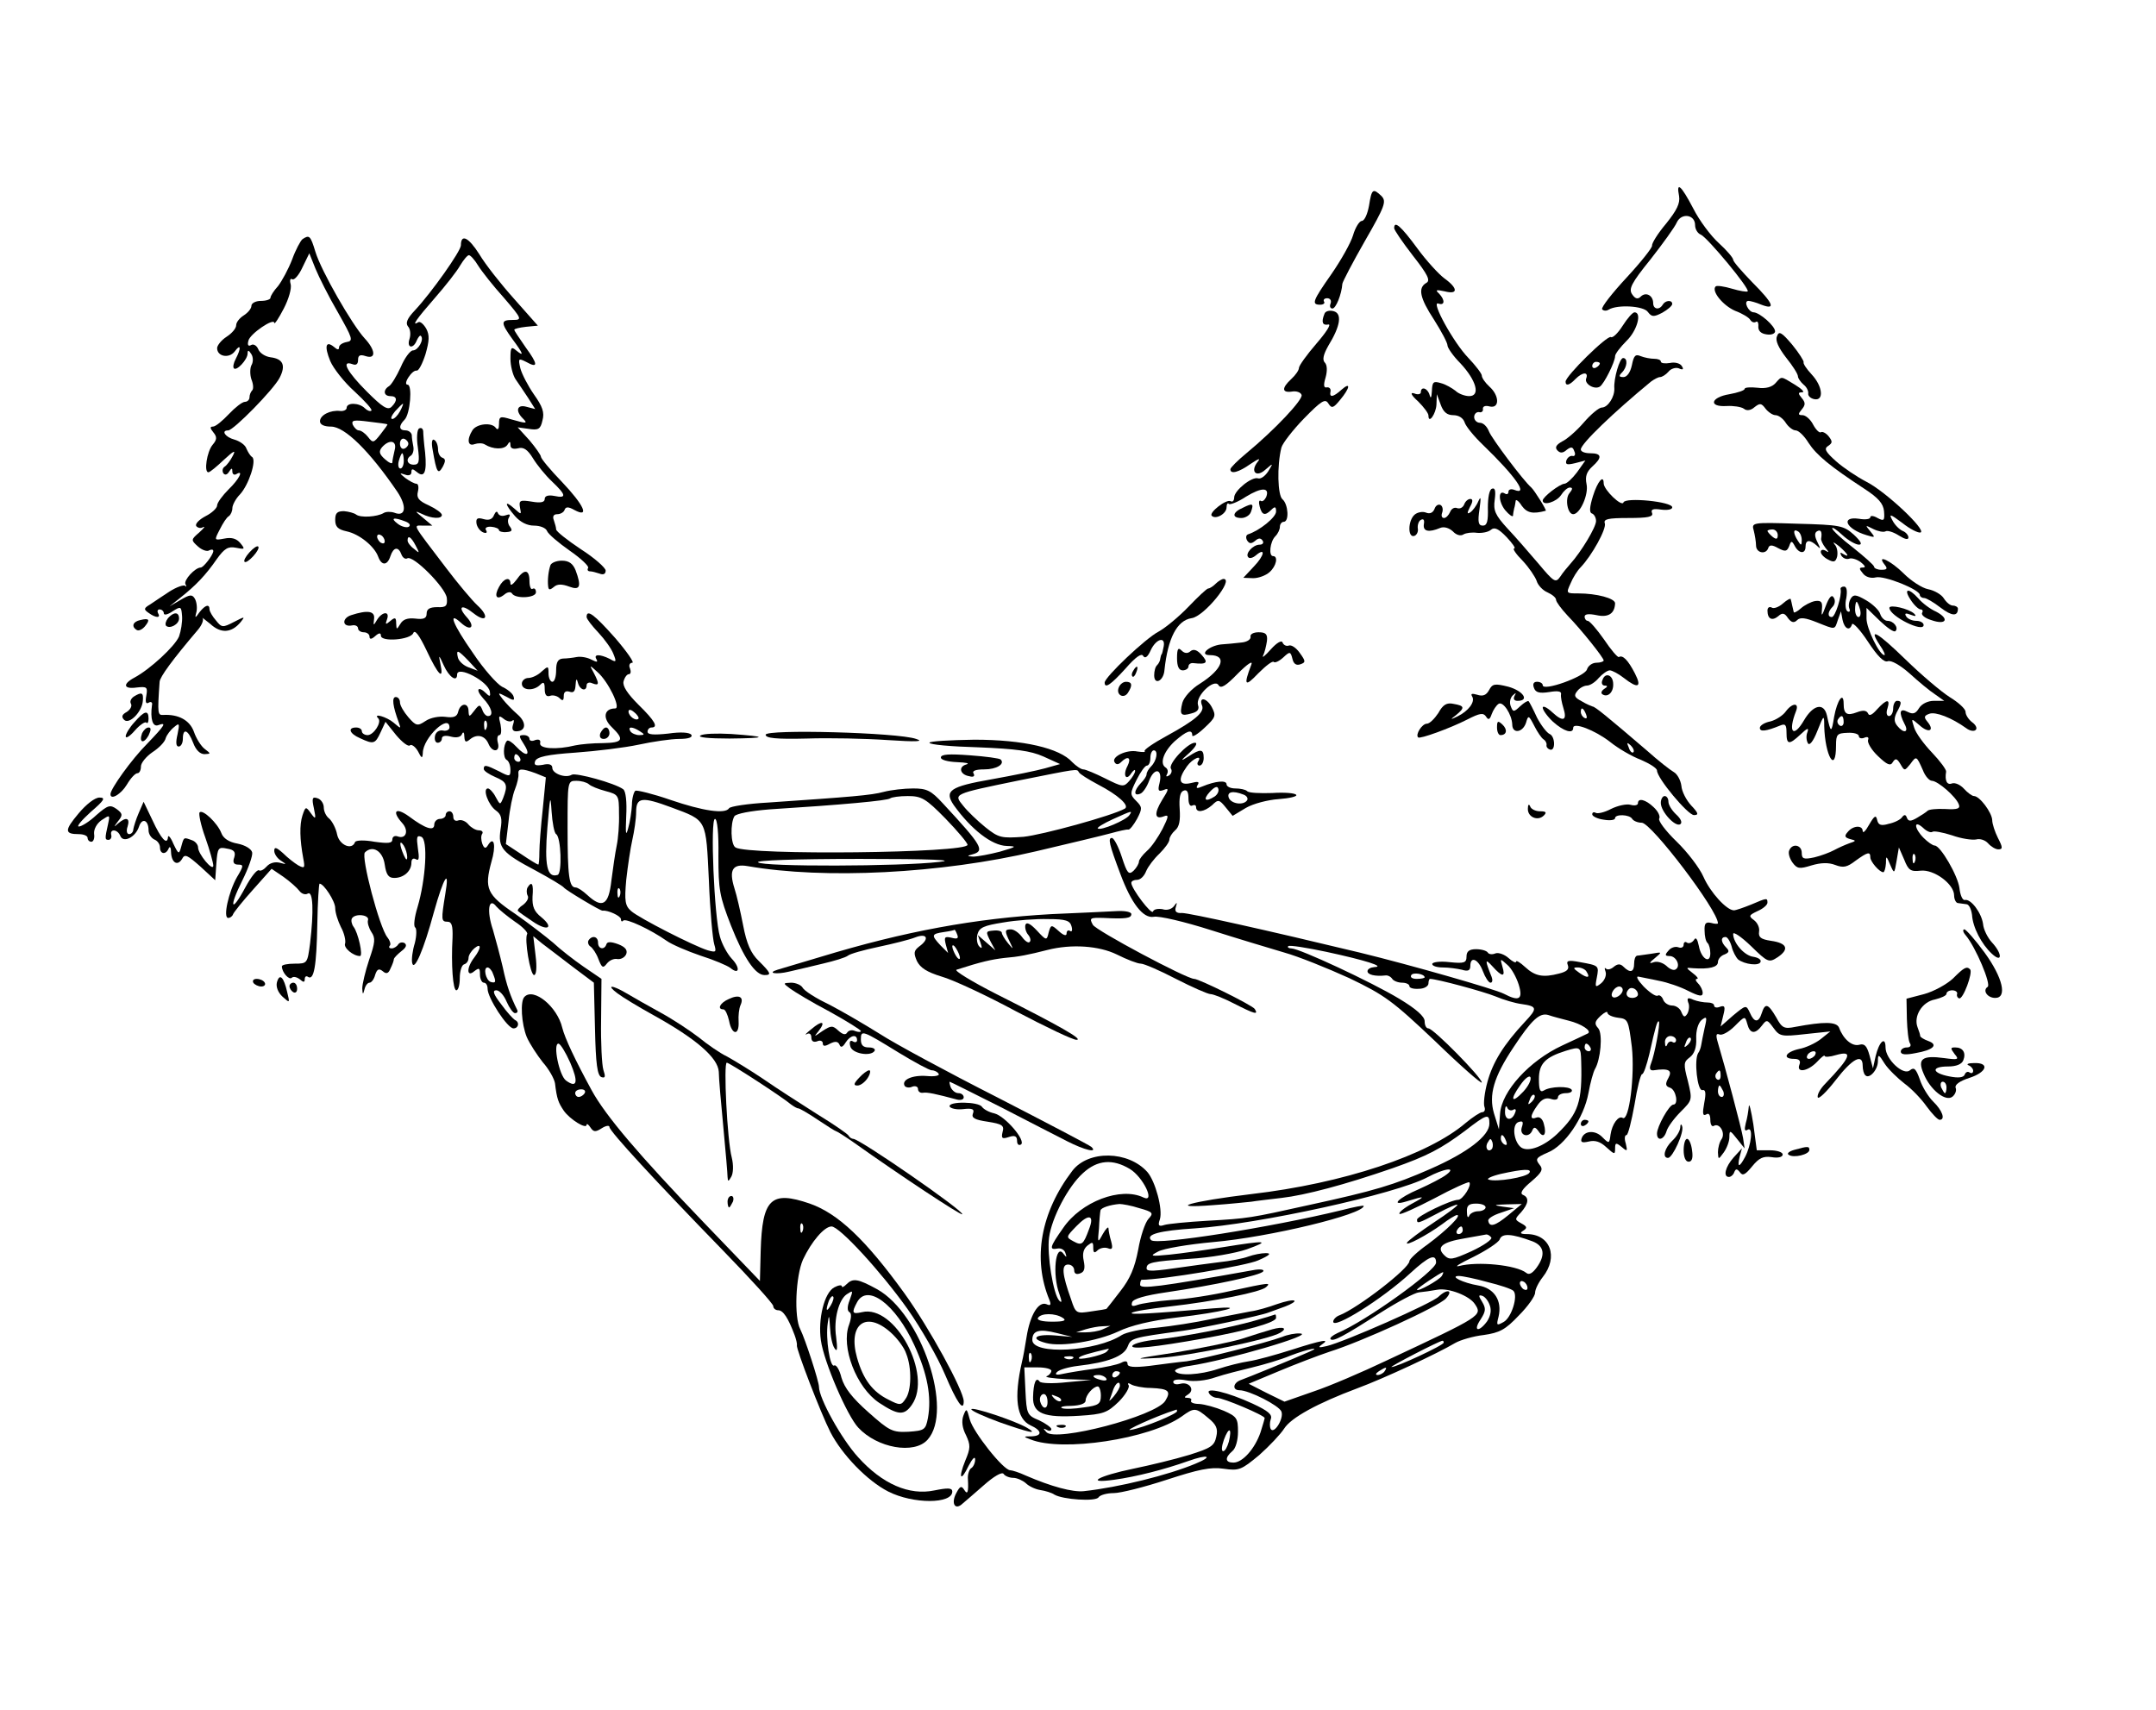 <?xml version="1.0" standalone="no"?>
<!DOCTYPE svg PUBLIC "-//W3C//DTD SVG 20010904//EN"
 "http://www.w3.org/TR/2001/REC-SVG-20010904/DTD/svg10.dtd">
<svg version="1.0" xmlns="http://www.w3.org/2000/svg"
 width="566pt" height="449pt" viewBox="0 0 566 449"
 preserveAspectRatio="xMidYMid meet">

<g transform="translate(0,449) scale(0.1,-0.1)"
fill="#000000" stroke="none">
<path d="M4408 3975 c3 -19 -6 -37 -34 -72 -22 -26 -38 -52 -37 -58 1 -5 -29
-43 -67 -84 -38 -41 -67 -78 -64 -83 3 -4 11 -5 17 -1 23 14 92 10 103 -6 10
-13 15 -14 38 -2 14 8 26 18 26 23 0 11 -18 10 -25 -2 -9 -15 -25 -12 -25 4 0
20 -19 31 -33 17 -7 -7 -14 -6 -22 6 -10 14 -3 29 48 92 32 41 64 85 69 97 12
26 48 21 48 -7 0 -11 7 -22 15 -25 17 -7 130 -143 123 -149 -2 -2 -21 1 -41 7
-20 6 -40 9 -43 6 -12 -12 19 -50 51 -64 19 -7 37 -18 40 -24 4 -6 10 -8 15
-5 4 3 7 -3 6 -13 0 -11 7 -18 22 -20 12 -2 22 2 22 8 0 14 -40 49 -56 50 -14
0 -28 30 -14 30 5 0 20 -4 34 -10 39 -15 32 3 -24 59 -27 28 -50 54 -50 59 0
5 -17 25 -38 44 -20 18 -51 59 -67 91 -32 61 -45 72 -37 32z"/>
<path d="M3594 3950 c-4 -22 -12 -40 -19 -40 -6 0 -17 -17 -23 -38 -6 -20 -32
-66 -57 -102 -49 -70 -53 -80 -29 -80 8 0 13 4 10 8 -3 5 1 9 8 9 8 0 12 -6 9
-14 -3 -7 -1 -13 5 -13 9 0 24 37 26 65 1 6 27 56 59 112 53 92 57 104 44 118
-23 22 -26 19 -33 -25z"/>
<path d="M3660 3891 c0 -5 22 -37 49 -72 40 -51 47 -66 35 -72 -22 -13 -17
-39 21 -97 19 -30 35 -60 35 -67 0 -6 15 -28 34 -47 42 -45 53 -86 23 -86 -11
0 -28 6 -36 14 -9 7 -26 17 -38 20 -20 6 -23 4 -24 -21 -1 -17 -3 -21 -6 -10
-5 18 -23 24 -23 7 0 -5 -8 -7 -17 -3 -12 4 -9 -4 10 -21 15 -15 27 -31 27
-37 0 -24 20 5 21 29 l1 27 10 -27 c7 -20 17 -28 33 -28 14 0 26 -7 30 -19 3
-10 24 -36 48 -59 87 -84 121 -134 82 -118 -8 3 -15 1 -15 -5 0 -6 -4 -8 -9
-5 -18 12 -18 -20 0 -43 11 -13 20 -19 21 -15 0 5 2 14 3 19 2 6 3 14 4 20 0
5 8 0 16 -13 14 -19 29 -22 63 -13 3 1 -30 54 -38 61 -21 18 -104 129 -111
147 -5 13 -15 23 -24 23 -8 0 -15 7 -15 15 0 8 6 14 13 13 6 -2 11 2 10 8 -1
7 6 10 17 7 27 -7 27 28 0 52 -11 10 -20 23 -20 29 0 5 -16 26 -35 46 -39 40
-100 151 -79 143 17 -6 18 9 2 26 -11 10 -8 11 15 6 35 -9 35 8 -1 34 -15 11
-48 47 -72 80 -42 57 -60 73 -60 52z"/>
<path d="M794 3862 c-5 -4 -18 -28 -27 -53 -10 -26 -27 -57 -37 -70 -11 -12
-20 -26 -20 -31 0 -4 -11 -8 -25 -8 -14 0 -25 -6 -25 -13 0 -7 -9 -18 -20 -25
-11 -7 -20 -18 -20 -26 0 -8 -11 -21 -25 -30 -14 -9 -25 -23 -25 -30 0 -22 31
-28 46 -9 16 22 18 10 3 -19 -6 -11 -8 -22 -5 -25 7 -8 36 23 36 39 0 10 3 9
10 -2 5 -8 5 -21 0 -29 -4 -8 -4 -25 0 -37 5 -12 6 -25 2 -29 -4 -4 -7 -12 -7
-18 0 -7 -6 -12 -12 -12 -7 0 -26 -15 -42 -32 -17 -18 -35 -33 -42 -33 -8 0
-8 -4 1 -15 10 -12 10 -19 -2 -33 -15 -18 -23 -72 -11 -72 4 0 22 15 41 33 26
24 32 27 23 10 -6 -12 -16 -25 -21 -28 -6 -4 -7 -11 -4 -17 4 -6 10 -5 15 3 7
11 9 11 9 1 0 -7 5 -10 10 -7 21 13 8 -13 -20 -40 -16 -16 -30 -35 -30 -42 0
-7 -14 -20 -30 -28 -17 -9 -28 -20 -25 -26 4 -5 12 -7 18 -3 7 3 2 -3 -10 -14
-22 -19 -22 -20 -3 -37 10 -9 24 -14 29 -10 6 3 11 3 11 -2 -1 -11 -26 -43
-33 -43 -15 0 -46 -34 -40 -44 3 -6 3 -8 -1 -4 -4 3 -22 -3 -41 -15 -18 -12
-41 -27 -51 -34 -17 -10 -17 -13 -4 -22 19 -14 33 -14 25 -1 -3 6 -1 10 4 10
6 0 11 -5 11 -10 0 -6 10 -4 23 5 22 14 23 13 25 -13 1 -15 -3 -39 -8 -53 -11
-26 -76 -86 -117 -108 -32 -17 -29 -31 6 -26 27 3 29 1 25 -22 -3 -16 -1 -22
6 -18 6 4 11 1 9 -6 -5 -37 2 -58 16 -53 24 9 18 0 -29 -49 -40 -40 -96 -118
-96 -132 0 -17 28 0 43 25 10 17 22 30 28 30 5 0 9 8 9 18 0 9 14 26 30 37 17
11 33 27 35 37 3 9 13 22 22 29 14 12 15 10 9 -19 -5 -21 -4 -32 3 -32 6 0 11
9 11 20 0 30 14 24 27 -10 7 -19 18 -30 30 -30 17 1 17 1 0 14 -9 7 -22 27
-28 45 -11 30 -40 46 -80 44 -15 -1 -16 2 -10 87 1 13 33 57 101 137 10 12 15
25 12 30 -4 4 5 -3 20 -15 28 -26 56 -24 80 5 12 15 11 15 -18 0 -29 -15 -32
-15 -47 4 -9 10 -17 24 -17 29 0 15 -11 12 -26 -7 -12 -17 -13 -17 -8 2 2 11
0 26 -5 34 -7 11 -13 10 -37 -4 l-29 -17 30 24 c39 31 65 58 94 100 20 28 30
34 50 30 24 -5 25 -4 12 12 -10 12 -23 16 -42 12 -27 -5 -27 -5 -12 24 8 16
18 32 24 35 5 4 9 13 9 21 0 8 9 25 20 36 23 25 44 89 32 98 -5 3 -11 13 -15
22 -3 10 -18 20 -32 24 -23 6 -36 24 -16 24 14 0 119 107 135 138 17 33 9 50
-24 54 -14 2 -28 11 -32 21 -4 10 -13 15 -19 11 -7 -4 -10 0 -7 11 3 18 68 62
68 47 1 -4 12 13 25 38 13 25 21 53 18 64 -3 10 -1 16 4 13 5 -4 18 11 27 31
l18 37 16 -40 c9 -22 35 -74 59 -115 39 -69 41 -75 23 -78 -11 -2 -20 -8 -20
-14 0 -7 -4 -7 -13 1 -22 18 -26 2 -10 -37 8 -19 37 -56 64 -80 27 -25 47 -47
44 -50 -3 -3 -11 0 -17 6 -15 15 -48 16 -48 1 0 -5 -8 -9 -17 -8 -26 3 -53
-11 -53 -27 0 -9 11 -14 29 -14 36 0 101 -64 174 -171 26 -39 22 -67 -8 -55
-9 3 -22 3 -28 -1 -17 -10 -60 -13 -72 -4 -5 4 -20 8 -32 9 -18 0 -23 -5 -23
-23 0 -18 7 -25 30 -30 33 -7 73 -39 83 -67 9 -24 24 -23 32 2 8 24 21 26 29
4 3 -8 10 -13 15 -10 15 10 101 -77 104 -104 2 -21 -2 -25 -25 -24 -20 0 -28
-5 -28 -17 0 -12 -7 -16 -30 -13 -20 2 -32 -2 -39 -14 -10 -16 -10 -16 -11 2
0 15 -3 16 -15 6 -13 -11 -14 -10 -9 4 8 22 -12 21 -26 -1 -10 -17 -10 -16 -8
2 3 21 -17 24 -60 10 -25 -8 -24 -32 2 -27 9 2 16 -2 16 -8 0 -5 7 -10 15 -10
8 0 15 -5 15 -11 0 -8 5 -8 15 1 10 9 15 9 15 1 0 -17 78 -11 85 7 4 10 16 -6
35 -46 31 -66 46 -80 36 -34 -5 24 -4 24 9 -5 14 -31 35 -45 35 -24 0 25 82
-18 86 -45 2 -12 0 -14 -9 -5 -22 22 -30 11 -9 -12 23 -24 29 -47 13 -47 -5 0
-12 7 -15 17 -6 14 -8 14 -21 -3 -13 -17 -14 -17 -15 -1 0 23 -21 22 -27 -1
-3 -14 -12 -17 -34 -14 -16 2 -39 -2 -52 -11 -21 -14 -25 -13 -45 10 -12 14
-22 31 -22 39 0 8 -5 14 -11 14 -11 0 -8 -24 8 -67 6 -17 6 -17 -14 0 -18 15
-55 26 -40 11 10 -10 -12 -44 -28 -44 -8 0 -15 5 -15 10 0 6 -7 10 -15 10 -23
0 -18 -16 10 -28 36 -17 40 -15 54 15 l13 28 28 -35 c16 -19 32 -31 36 -27 4
4 14 -3 21 -15 10 -20 12 -20 13 -5 0 40 70 105 70 67 0 -6 -8 -10 -17 -8 -10
2 -19 -4 -21 -14 -2 -10 1 -18 7 -18 6 0 11 5 11 11 0 7 9 9 24 5 15 -4 26 -1
29 7 3 7 6 4 6 -7 1 -15 4 -16 15 -7 18 15 39 10 48 -11 10 -25 32 -23 25 2
-3 11 -1 20 4 20 5 0 6 12 3 28 -6 23 -5 25 8 15 8 -7 19 -9 23 -5 5 4 5 -1 2
-10 -4 -12 -1 -18 8 -18 26 0 28 23 4 44 -14 12 -31 30 -39 40 -14 18 -14 19
9 7 19 -11 23 -11 19 1 -2 7 -16 19 -30 25 -13 7 -48 46 -76 88 -54 77 -67
112 -32 80 26 -24 39 -11 15 15 -25 28 -13 35 18 10 34 -27 43 -9 10 21 -14
13 -51 57 -82 98 -92 121 -87 111 -60 111 l24 0 -25 21 c-21 17 -22 19 -3 10
26 -13 53 -14 53 -3 0 5 -15 16 -34 25 -27 12 -33 20 -29 36 3 12 1 21 -4 21
-5 0 -18 7 -29 15 -16 13 -16 14 -1 9 10 -4 17 -1 17 6 0 10 3 10 14 1 20 -17
27 -1 22 51 -3 23 -5 49 -5 56 -1 7 -5 10 -11 7 -5 -3 -7 -25 -3 -50 5 -38 3
-45 -11 -45 -17 0 -22 15 -7 24 5 4 8 14 6 24 -2 9 -4 23 -4 30 -1 6 -8 12
-16 12 -18 0 -19 12 -3 28 15 15 21 92 8 92 -6 0 -5 8 2 19 7 11 16 19 22 18
5 -1 15 18 23 43 10 35 11 50 2 67 -7 12 -16 20 -21 17 -19 -12 -5 8 43 63 28
32 58 70 67 86 9 15 19 27 23 27 4 0 15 -12 24 -27 10 -16 40 -54 68 -85 48
-56 48 -58 23 -58 -32 0 -32 -7 -1 -50 29 -39 32 -48 10 -30 -13 11 -15 8 -15
-22 0 -18 6 -42 13 -53 8 -11 22 -33 33 -49 l19 -30 -23 6 c-24 7 -30 -10 -10
-30 14 -14 12 -15 -30 -3 -29 9 -32 8 -32 -12 0 -13 -3 -17 -8 -11 -10 16 -51
12 -62 -6 -15 -24 -12 -43 6 -36 9 3 21 3 27 -1 21 -13 50 -14 59 -1 6 10 8
10 8 -1 0 -8 7 -11 20 -8 14 4 25 -3 39 -26 11 -18 33 -45 50 -61 38 -36 39
-45 6 -38 -16 3 -25 0 -25 -8 0 -9 -11 -11 -34 -7 -31 5 -34 3 -31 -15 4 -20
4 -20 -15 -3 -27 24 -25 11 2 -20 14 -16 32 -25 50 -25 16 0 31 -6 34 -14 3
-8 30 -31 60 -52 29 -20 51 -41 48 -45 -3 -5 -1 -9 5 -9 5 0 16 -3 25 -6 10
-4 16 -1 16 8 0 7 -29 33 -65 56 -36 24 -65 47 -65 52 0 5 -3 15 -6 24 -4 10
-1 16 9 16 8 0 17 5 19 11 3 9 10 9 26 0 41 -22 25 13 -33 74 -30 31 -55 61
-55 66 0 4 -14 24 -30 43 l-31 34 29 -4 c25 -4 31 -1 36 22 6 21 0 37 -22 68
-16 23 -32 54 -36 69 -6 26 -5 27 15 17 32 -18 32 -7 -1 38 -16 23 -30 44 -30
46 0 3 14 6 31 8 l31 3 -62 70 c-35 39 -76 91 -92 118 -28 44 -48 54 -48 23 0
-15 -77 -124 -121 -171 -20 -21 -25 -33 -18 -42 6 -6 8 -21 4 -33 -8 -24 10
-27 19 -4 4 9 9 15 11 12 9 -9 -7 -38 -21 -38 -7 0 -22 -20 -32 -44 -11 -24
-25 -47 -31 -50 -16 -10 -14 -26 4 -26 18 0 19 -12 3 -28 -10 -10 -24 -1 -65
40 -51 51 -69 83 -38 72 10 -4 15 0 15 11 0 12 5 15 20 10 28 -9 26 16 -3 47
-33 36 -114 177 -129 227 -13 43 -16 45 -34 33z m256 -452 c-6 -11 -15 -20
-20 -20 -6 0 -2 9 7 20 10 11 19 20 21 20 1 0 -2 -9 -8 -20z m-33 -34 c1 -1
-7 -12 -18 -26 -18 -23 -20 -24 -33 -7 -7 9 -18 17 -24 17 -5 0 -12 7 -16 15
-4 12 3 13 42 8 26 -3 48 -6 49 -7z m55 -51 c0 -5 -5 -11 -11 -13 -6 -2 -11 4
-11 13 0 9 5 15 11 13 6 -2 11 -8 11 -13z m-36 -17 c-3 -13 -6 -27 -6 -32 0
-5 -9 -1 -19 8 -16 14 -17 21 -8 32 20 22 40 17 33 -8z m24 -28 c0 -11 -4 -20
-9 -20 -5 0 -7 9 -4 20 3 11 7 20 9 20 2 0 4 -9 4 -20z m4 -159 c11 -4 15 -10
9 -14 -5 -3 -19 0 -29 8 -20 15 -11 18 20 6z m-54 -52 c0 -6 -4 -7 -10 -4 -5
3 -10 11 -10 16 0 6 5 7 10 4 6 -3 10 -11 10 -16z m81 -11 c11 -21 11 -22 -4
-9 -10 7 -17 17 -17 22 0 15 9 10 21 -13z m139 -303 l24 -26 -24 9 c-14 5 -26
17 -28 26 -5 22 0 20 28 -9z m47 -177 c-3 -8 -6 -5 -6 6 -1 11 2 17 5 13 3 -3
4 -12 1 -19z"/>
<path d="M3477 3666 c-9 -22 -5 -31 10 -28 9 2 -5 -20 -31 -50 -25 -29 -46
-58 -46 -64 0 -6 -9 -19 -20 -29 -26 -24 -25 -37 2 -33 11 2 23 -2 25 -9 4
-12 -70 -91 -145 -153 -23 -19 -42 -38 -42 -42 0 -14 22 -8 53 14 21 14 27 16
19 6 -21 -26 -4 -43 20 -21 21 18 21 18 7 -5 -8 -12 -19 -20 -26 -18 -16 6
-63 -32 -63 -50 0 -8 -4 -13 -9 -10 -11 7 -58 -30 -50 -38 10 -11 39 5 39 22
0 8 3 13 6 9 3 -3 24 5 45 19 41 25 63 25 53 -1 -4 -8 -10 -13 -14 -10 -5 3
-6 -4 -3 -15 6 -23 14 -25 31 -8 9 9 12 8 12 -5 0 -15 -43 -50 -74 -60 -5 -2
-6 -9 -2 -16 6 -9 11 -9 21 -1 9 8 15 8 20 0 3 -5 0 -10 -8 -10 -18 0 -39 -24
-30 -33 3 -4 12 -2 20 5 26 22 23 0 -5 -29 l-28 -30 26 -1 c14 0 33 7 43 16
18 16 23 42 9 42 -12 0 -8 38 6 52 7 7 12 18 12 25 0 7 5 13 10 13 15 0 12 46
-3 59 -13 10 -15 88 -3 136 3 11 29 45 59 76 46 47 56 53 64 40 9 -14 13 -13
31 9 26 31 29 49 4 27 -22 -20 -33 -22 -29 -4 1 6 -3 11 -10 10 -8 -2 -9 6 -3
26 5 18 4 33 -2 39 -7 7 -4 21 9 44 32 52 37 85 14 91 -11 3 -22 0 -24 -7z"/>
<path d="M4260 3635 c-12 -19 -26 -33 -31 -30 -9 6 -119 -102 -119 -117 0 -12
10 -10 26 7 19 19 35 19 28 1 -5 -14 22 -30 36 -21 11 7 40 65 40 80 0 6 14
24 30 40 28 27 41 75 21 75 -5 0 -19 -16 -31 -35z m-60 -99 c0 -3 -4 -8 -10
-11 -5 -3 -10 -1 -10 4 0 6 5 11 10 11 6 0 10 -2 10 -4z"/>
<path d="M4665 3607 c-5 -11 4 -30 24 -56 17 -21 31 -43 31 -49 0 -5 7 -15 15
-22 8 -6 13 -17 12 -23 -1 -6 6 -13 16 -15 26 -5 22 34 -7 65 -14 15 -23 29
-21 32 1 3 -12 24 -30 46 -28 33 -35 37 -40 22z"/>
<path d="M4284 3531 c-4 -19 -13 -31 -22 -31 -12 0 -13 3 -4 12 14 14 16 38 3
38 -9 0 -25 -54 -23 -80 1 -22 -17 -50 -33 -50 -7 0 -28 -17 -47 -39 -18 -21
-44 -44 -57 -50 -16 -9 -20 -16 -12 -24 7 -7 14 -7 24 2 12 9 16 8 20 -4 4 -8
1 -14 -5 -12 -6 1 -13 -4 -16 -12 -3 -11 2 -12 23 -7 l27 7 -22 -31 c-12 -16
-27 -30 -33 -30 -13 -1 -57 -35 -57 -44 0 -15 36 -4 48 14 7 11 17 20 23 20 8
0 8 -4 -1 -15 -12 -14 -5 -55 10 -55 18 0 41 52 35 79 -4 20 0 32 15 46 27 24
25 35 -5 35 -14 0 -25 4 -25 10 0 15 88 99 184 178 8 6 19 12 24 12 5 0 15 6
22 14 6 8 19 12 27 9 11 -5 14 -3 8 6 -4 7 -18 11 -31 8 -13 -2 -24 -1 -24 4
0 4 -8 7 -17 7 -10 0 -26 3 -36 7 -14 6 -18 1 -23 -24z"/>
<path d="M4661 3484 c-9 -10 -25 -15 -47 -12 -19 2 -34 1 -34 -3 0 -4 -18 -10
-40 -14 -49 -8 -56 -34 -7 -31 17 1 38 -2 45 -7 7 -6 18 -5 28 4 14 11 18 11
29 -4 7 -9 19 -17 26 -17 8 0 20 -9 27 -20 7 -11 19 -20 26 -20 8 0 23 -15 34
-33 21 -32 56 -61 146 -120 37 -24 50 -39 52 -59 2 -25 0 -27 -17 -18 -10 6
-19 7 -19 2 0 -5 -13 -7 -30 -4 -49 7 -34 -27 20 -43 23 -7 24 -7 10 10 -14
17 -14 17 8 6 12 -6 27 -9 32 -6 5 3 21 -2 35 -11 16 -10 25 -12 25 -5 0 6 -7
14 -15 17 -9 4 -21 16 -27 28 -10 18 -6 17 26 -7 20 -16 42 -27 48 -25 16 6
-91 107 -142 133 -25 13 -61 37 -80 54 -28 25 -32 33 -21 40 12 8 12 12 2 25
-7 9 -17 14 -21 11 -4 -2 -13 7 -20 20 -7 14 -20 25 -28 25 -12 0 -12 3 -2 15
10 12 10 18 0 30 -10 12 -10 15 1 15 8 0 -1 9 -19 20 -38 23 -34 23 -51 4z"/>
<path d="M1136 3308 c10 -59 14 -65 26 -44 8 15 8 21 0 24 -7 2 -12 12 -12 22
0 10 -4 22 -10 25 -6 4 -8 -7 -4 -27z"/>
<path d="M4182 3188 c-9 -29 -10 -44 -3 -46 6 -2 11 -11 11 -20 0 -16 -39 -81
-68 -113 -7 -8 -19 -22 -26 -33 -12 -17 -16 -15 -57 34 -24 28 -61 71 -82 93
-32 35 -37 47 -33 75 3 23 1 32 -7 29 -7 -2 -11 -22 -11 -50 1 -35 -2 -47 -13
-47 -12 0 -14 9 -9 43 4 30 4 36 -3 21 -5 -12 -15 -25 -21 -29 -9 -6 -9 -2 -1
14 8 14 8 21 1 21 -6 0 -13 -6 -16 -14 -3 -8 -11 -13 -19 -10 -7 3 -15 -2 -18
-10 -4 -9 -11 -16 -16 -16 -6 0 -8 6 -5 14 3 8 1 17 -4 20 -6 3 -13 -1 -16
-10 -4 -10 -12 -14 -22 -10 -9 4 -23 1 -30 -5 -18 -15 -19 -62 -1 -56 6 2 11
11 9 20 -1 8 2 19 8 22 7 4 10 0 8 -11 -3 -19 12 -23 43 -10 10 4 23 0 33 -9
9 -10 21 -13 28 -8 7 4 23 6 36 4 13 -1 29 2 36 8 9 8 20 3 41 -19 16 -17 25
-30 20 -30 -5 0 5 -15 22 -32 17 -18 33 -42 37 -53 3 -11 16 -25 28 -30 13 -6
23 -14 23 -20 0 -5 14 -24 30 -41 37 -38 95 -111 95 -118 0 -3 -9 -6 -19 -6
-11 0 -22 -8 -25 -18 -7 -19 -116 -58 -116 -41 0 5 -7 9 -15 9 -9 0 -12 -6 -8
-16 4 -12 14 -15 40 -11 23 4 33 2 31 -6 -1 -7 2 -22 6 -35 11 -34 0 -39 -29
-12 -14 13 -25 18 -25 12 0 -6 12 -23 27 -37 28 -25 53 -33 53 -16 0 16 57 -6
97 -37 21 -17 57 -38 81 -47 23 -10 42 -22 42 -28 0 -20 81 -117 97 -117 13 0
12 5 -7 25 -13 14 -25 37 -26 52 -2 15 -11 31 -20 36 -9 5 -41 30 -70 56 -105
90 -137 116 -143 116 -3 1 -16 6 -29 14 -19 10 -21 15 -11 27 6 8 18 14 25 14
8 0 22 9 31 20 10 11 23 20 29 20 6 0 23 -9 37 -20 37 -29 48 -25 29 12 -18
35 -32 49 -42 43 -3 -2 -21 19 -39 46 -19 27 -38 49 -43 49 -4 0 -8 5 -8 11 0
7 11 8 31 4 31 -7 48 4 49 31 0 13 -48 26 -97 26 -31 0 -32 0 -20 26 6 15 18
34 26 42 30 31 69 102 64 116 -4 11 8 14 62 14 51 0 66 3 62 13 -4 10 3 12 24
9 16 -2 29 0 29 6 0 15 -123 27 -128 13 -4 -13 -52 33 -52 50 0 24 -16 5 -28
-33z m-18 -574 c3 -8 2 -12 -4 -9 -6 3 -10 10 -10 16 0 14 7 11 14 -7z m124
-99 c-3 -3 -9 2 -12 12 -6 14 -5 15 5 6 7 -7 10 -15 7 -18z"/>
<path d="M3263 3157 c-28 -12 -30 -27 -4 -27 10 0 22 7 25 16 8 22 5 24 -21
11z"/>
<path d="M1297 3138 c-4 -11 -13 -15 -27 -11 -17 5 -21 2 -19 -12 2 -10 10
-20 18 -23 8 -3 11 0 7 6 -4 6 2 10 14 9 11 -1 20 -5 20 -9 0 -3 9 -6 19 -5
15 1 17 4 10 14 -6 7 -7 18 -3 24 5 9 2 10 -9 6 -9 -3 -17 -1 -20 6 -2 6 -6 4
-10 -5z"/>
<path d="M4604 3097 c3 -12 6 -30 6 -39 0 -20 26 -25 32 -7 3 9 10 9 26 0 19
-10 23 -9 29 5 5 15 7 15 15 0 11 -20 28 -21 28 -1 0 18 11 19 29 3 11 -11 11
-9 2 9 -7 14 -8 24 -1 28 10 6 14 -1 11 -19 -1 -4 4 -15 11 -24 10 -12 10 -14
1 -8 -7 4 -13 3 -13 -3 0 -6 9 -15 19 -20 15 -8 20 -7 24 8 2 11 0 25 -7 32
-6 8 -1 5 12 -5 23 -20 30 -32 10 -20 -7 5 -8 3 -4 -5 5 -7 13 -10 20 -8 6 3
20 -1 31 -9 11 -9 14 -14 6 -14 -11 0 -11 -3 0 -16 7 -9 21 -13 33 -10 22 6
116 -32 116 -46 0 -4 5 -8 11 -8 6 0 25 -11 43 -25 30 -23 46 -24 46 -3 0 4
-6 8 -13 8 -7 0 -17 8 -24 19 -6 10 -25 21 -41 24 -16 3 -45 22 -64 41 -34 34
-74 53 -50 23 8 -10 6 -13 -9 -13 -10 0 -19 4 -19 8 0 4 -25 26 -55 50 -30 23
-55 46 -55 51 0 4 12 -4 27 -18 15 -14 35 -25 43 -25 10 0 5 9 -13 26 -27 24
-35 26 -149 29 -119 4 -120 3 -114 -18z m63 -12 c0 -11 -4 -12 -14 -4 -7 6
-13 13 -13 15 0 2 6 4 13 4 8 0 14 -7 14 -15z m63 -13 c0 -15 -2 -15 -10 -2
-13 20 -13 33 0 25 6 -3 10 -14 10 -23z"/>
<path d="M655 3040 c-10 -11 -16 -22 -13 -25 3 -3 13 4 23 15 10 11 16 22 13
25 -3 3 -13 -4 -23 -15z"/>
<path d="M1445 3006 c-5 -14 -8 -38 -6 -55 1 -10 4 -11 15 -2 9 8 21 8 40 1
29 -11 33 0 17 43 -7 17 -17 25 -36 25 -15 0 -28 -6 -30 -12z"/>
<path d="M1356 2968 c-9 -12 -16 -17 -16 -10 0 19 -18 14 -30 -9 -14 -25 -6
-36 14 -20 8 7 17 8 20 3 9 -15 63 -12 63 3 0 8 -4 12 -9 9 -4 -3 -8 6 -8 20
0 32 -14 33 -34 4z"/>
<path d="M3192 2958 c-7 -7 -16 -13 -20 -13 -4 0 -27 -22 -52 -48 -25 -26 -60
-55 -78 -65 -35 -18 -142 -120 -142 -134 0 -17 16 -6 55 37 26 30 42 41 46 33
5 -8 12 -3 20 15 14 30 39 37 34 10 -2 -10 -4 -19 -5 -20 -2 -2 -3 -7 -4 -12
0 -5 -4 -13 -8 -17 -5 -4 -8 -16 -8 -27 0 -27 25 -15 27 14 9 84 33 130 71
136 33 4 113 103 84 103 -4 0 -14 -6 -20 -12z"/>
<path d="M4832 2943 c4 -16 -14 -73 -23 -73 -12 0 -11 14 2 27 6 6 8 17 3 24
-5 9 -12 2 -21 -22 -10 -27 -12 -29 -10 -9 2 20 -2 24 -18 22 -11 -2 -28 -11
-37 -19 -10 -9 -19 -13 -19 -10 -1 4 -3 12 -4 17 -1 6 -3 13 -4 17 0 3 -10 -2
-20 -11 -11 -10 -25 -15 -30 -11 -6 3 -11 0 -11 -8 0 -22 12 -28 28 -15 11 10
17 9 26 -5 9 -12 16 -13 24 -5 8 8 22 6 52 -6 50 -20 46 -20 55 7 l8 22 4 -22
c5 -24 19 -31 25 -12 2 6 21 -14 42 -46 25 -38 42 -55 52 -51 9 3 32 -10 57
-32 23 -21 53 -46 67 -55 l24 -17 -27 0 c-16 0 -32 -8 -39 -19 -9 -15 -16 -17
-30 -10 -21 11 -24 -1 -8 -32 12 -22 -2 -26 -19 -5 -9 11 -9 20 -2 35 14 25
14 31 1 31 -5 0 -10 -9 -10 -20 0 -11 -5 -20 -11 -20 -6 0 -8 9 -4 20 8 26 -2
25 -27 -2 -13 -15 -21 -19 -24 -11 -4 8 -13 9 -29 3 -26 -10 -35 -5 -35 22 0
34 -17 10 -25 -34 -7 -44 -9 -43 -19 4 -8 34 -36 28 -60 -13 -28 -48 -43 -32
-21 24 9 23 -10 22 -27 -1 -7 -10 -25 -22 -40 -26 -16 -3 -28 -11 -28 -17 0
-11 16 -9 53 6 14 6 17 2 17 -19 0 -32 7 -32 37 -4 18 17 22 18 18 6 -4 -9 -3
-22 1 -29 4 -8 14 4 25 32 17 43 18 43 18 13 2 -79 31 -128 31 -51 0 29 3 32
30 33 17 1 30 -3 30 -9 0 -5 7 -7 14 -4 9 4 13 1 10 -6 -2 -7 9 -26 26 -42 24
-23 33 -27 39 -16 7 11 11 10 20 -5 11 -19 11 -18 26 0 16 22 16 22 33 -16 6
-16 17 -28 24 -28 16 -1 62 -41 70 -61 5 -12 -2 -15 -36 -13 -22 1 -43 -1 -46
-5 -3 -3 -15 -11 -27 -18 -17 -10 -23 -10 -27 0 -3 9 -7 9 -13 1 -4 -6 -20
-14 -35 -17 -20 -6 -27 -3 -30 10 -3 14 -7 12 -21 -12 -9 -16 -16 -24 -17 -17
0 16 -25 15 -39 -2 -10 -11 -8 -15 6 -19 17 -4 16 -5 -2 -11 -11 -4 -29 -12
-40 -18 -11 -6 -35 -15 -52 -19 -28 -6 -33 -4 -33 12 0 21 -25 26 -33 6 -3 -7
1 -21 9 -32 12 -16 18 -17 50 -7 24 7 44 8 62 1 21 -8 31 -6 53 11 32 23 39
25 39 9 0 -11 24 -39 34 -39 3 0 6 10 7 23 0 21 1 21 11 -3 11 -25 11 -25 17
10 l6 35 14 -32 c11 -28 17 -32 43 -29 35 4 88 -35 88 -65 0 -10 5 -20 10 -20
6 -1 16 -2 22 -3 7 0 13 -13 15 -28 2 -33 25 -77 52 -102 28 -26 28 0 0 30
-11 12 -22 34 -23 48 -4 29 -32 67 -48 63 -6 -1 -12 13 -14 31 -4 33 -50 112
-65 112 -5 0 -18 9 -29 20 -25 25 -27 49 -2 27 10 -10 21 -14 25 -11 3 3 26
-1 51 -9 25 -9 53 -13 64 -11 10 3 24 -2 31 -10 8 -9 20 -16 27 -16 12 0 12 5
-1 30 -8 16 -15 37 -15 47 -1 20 -33 63 -48 63 -5 0 -17 9 -26 19 -10 11 -24
17 -32 14 -13 -5 -19 8 -15 31 1 5 -16 28 -37 50 -22 23 -43 52 -47 66 -8 25
-8 25 14 6 24 -22 41 -15 21 9 -10 12 -9 16 5 21 16 6 58 -10 97 -38 9 -7 21
-9 25 -4 4 4 0 13 -10 20 -9 7 -17 19 -17 27 0 8 -19 25 -42 39 -22 14 -74 58
-115 98 -75 73 -100 87 -68 38 10 -14 15 -26 12 -26 -13 0 -47 70 -47 96 l0
28 35 -34 c19 -18 37 -31 41 -27 9 9 -5 27 -21 27 -7 0 -16 8 -19 18 -3 10
-20 26 -37 36 -26 15 -33 16 -40 5 -5 -8 -7 -20 -4 -27 3 -7 0 -10 -5 -7 -5 3
-7 19 -3 35 3 19 1 30 -6 30 -6 0 -10 -3 -9 -7z m51 -53 c3 -11 1 -20 -4 -20
-5 0 -9 9 -9 20 0 11 2 20 4 20 2 0 6 -9 9 -20z m-43 -296 c0 -8 -5 -12 -10
-9 -6 4 -8 11 -5 16 9 14 15 11 15 -7z m187 -366 c-3 -8 -6 -5 -6 6 -1 11 2
17 5 13 3 -3 4 -12 1 -19z"/>
<path d="M5016 2915 c9 -14 21 -25 26 -25 5 0 7 -4 4 -9 -3 -5 7 -14 24 -19
39 -14 49 3 13 22 -16 7 -37 23 -47 35 -26 29 -40 26 -20 -4z"/>
<path d="M4960 2894 c1 -22 90 -66 90 -45 0 6 -9 11 -19 11 -11 0 -23 5 -27
12 -5 8 -1 9 12 4 13 -5 16 -4 9 3 -14 13 -65 25 -65 15z"/>
<path d="M441 2867 c-6 -8 -8 -16 -5 -20 10 -9 34 4 34 19 0 18 -14 18 -29 1z"/>
<path d="M1540 2870 c0 -5 14 -23 31 -41 16 -17 34 -42 39 -55 9 -22 8 -24 -9
-14 -26 13 -44 13 -35 -1 4 -8 1 -8 -13 -1 -11 6 -28 9 -39 7 -10 -2 -27 -4
-36 -4 -13 -1 -18 -9 -18 -31 0 -16 -4 -30 -10 -30 -5 0 -10 10 -10 22 0 20
-1 20 -18 5 -10 -10 -26 -17 -35 -17 -9 0 -17 -7 -17 -15 0 -18 31 -20 48 -3
9 9 12 7 12 -11 0 -16 5 -21 14 -18 7 3 19 0 25 -6 8 -8 11 -7 11 6 0 10 5 14
15 11 11 -4 15 1 16 17 1 17 3 19 6 7 5 -20 23 -25 23 -7 0 6 7 9 15 5 18 -7
19 -2 4 27 -12 22 -12 22 9 3 29 -25 63 -96 47 -96 -29 0 -34 -25 -9 -49 34
-33 30 -41 -23 -42 -27 0 -59 -3 -73 -6 -49 -12 -95 -9 -92 6 2 8 -3 11 -13 8
-8 -4 -15 -2 -15 3 0 6 -7 10 -15 10 -14 0 -13 -3 1 -25 19 -30 5 -33 -21 -5
-10 11 -21 18 -24 15 -10 -10 -11 -44 -1 -50 6 -3 10 -15 10 -26 0 -18 -2 -19
-30 -4 -34 17 -40 18 -40 6 0 -5 14 -14 30 -21 31 -13 34 -21 21 -55 -8 -19
-8 -19 -20 3 -6 12 -16 22 -20 22 -15 0 1 -44 21 -58 14 -10 17 -21 12 -50 -7
-48 4 -61 91 -107 39 -21 72 -41 75 -45 5 -7 97 -62 102 -61 14 2 48 -14 48
-22 0 -6 3 -8 6 -4 7 7 73 -24 114 -53 14 -10 54 -27 89 -39 35 -11 70 -26 78
-32 24 -20 27 0 4 24 -12 13 -26 39 -31 58 -15 50 -26 309 -13 309 6 0 10 -38
9 -98 0 -88 3 -105 33 -182 34 -86 64 -130 88 -130 19 0 17 5 -15 37 -21 20
-32 46 -41 93 -7 36 -17 80 -23 98 -15 48 -5 65 35 58 201 -35 506 -20 757 39
85 20 173 41 195 47 22 6 43 11 47 10 4 -1 14 12 23 28 14 27 14 31 -2 47 -17
17 -17 20 1 56 10 20 22 37 27 37 5 0 9 9 9 20 0 11 4 20 9 20 12 0 8 -27 -7
-42 -7 -7 -12 -16 -12 -21 0 -5 -7 -15 -15 -23 -18 -19 -20 -35 -2 -28 7 2 18
18 24 35 14 36 36 30 27 -7 -5 -20 -3 -23 11 -18 14 6 14 2 -4 -26 -22 -36
-20 -53 5 -43 13 5 12 -1 -4 -33 -11 -21 -29 -48 -41 -58 -12 -11 -21 -23 -21
-28 0 -5 -6 -16 -14 -24 -13 -12 -17 -7 -31 36 -9 28 -21 50 -26 50 -11 0 -7
-17 22 -94 29 -78 60 -118 88 -113 13 3 81 -13 150 -35 69 -22 156 -48 193
-59 36 -10 113 -41 170 -67 94 -45 114 -60 226 -166 67 -65 122 -113 122 -108
0 13 -127 142 -140 142 -6 0 -10 8 -10 19 0 12 -22 32 -67 59 -73 44 -262 132
-283 132 -7 0 -11 3 -8 6 4 3 48 -4 100 -15 102 -22 156 -39 126 -40 -10 -1
-18 -5 -18 -11 0 -9 20 -14 47 -11 6 1 14 -3 18 -9 3 -5 15 -10 26 -10 10 0
19 -4 19 -9 0 -5 11 -8 25 -7 14 0 25 7 25 14 0 6 2 12 4 12 18 0 140 -33 172
-46 21 -9 52 -18 68 -20 42 -6 43 -11 9 -47 -56 -60 -84 -106 -98 -157 -8 -29
-11 -58 -8 -66 3 -8 0 -14 -6 -14 -5 0 -25 -13 -43 -28 -99 -85 -322 -159
-563 -187 -158 -19 -228 -39 -100 -29 44 3 89 8 100 9 11 2 47 6 80 10 61 7
164 34 291 78 91 32 127 51 190 98 58 45 64 46 64 19 0 -32 -57 -76 -155 -119
-96 -42 -145 -57 -320 -95 -153 -34 -158 -35 -265 -41 -52 -3 -103 -8 -113
-11 -15 -5 -18 -2 -12 15 8 26 -12 100 -33 124 -50 56 -155 58 -197 3 -83
-109 -105 -231 -60 -339 5 -13 3 -16 -8 -11 -21 8 -43 -29 -52 -86 -4 -25 -9
-54 -12 -65 -22 -96 -14 -150 22 -167 31 -14 32 -28 3 -29 -22 0 -22 -1 -3 -8
83 -34 313 1 397 60 33 24 37 24 70 -4 21 -17 26 -28 21 -49 -5 -24 -14 -30
-72 -48 -36 -11 -102 -27 -146 -36 -92 -19 -129 -40 -50 -29 58 8 132 27 194
49 53 19 68 13 19 -7 -72 -30 -201 -62 -293 -72 -29 -3 -85 12 -152 41 -17 8
-36 14 -41 14 -18 0 -97 100 -106 133 -8 30 -9 31 -17 10 -5 -14 -3 -32 7 -51
12 -26 12 -34 -2 -67 -19 -47 -12 -57 9 -13 10 19 17 26 17 16 0 -9 -5 -20
-11 -23 -5 -4 -9 -17 -8 -28 2 -35 -1 -43 -10 -28 -7 11 -11 9 -20 -8 -14 -25
-6 -45 12 -32 7 6 33 28 59 51 27 24 49 37 53 30 3 -5 15 -10 25 -10 10 0 25
-7 33 -14 8 -8 25 -16 38 -18 13 -2 30 -7 37 -12 22 -13 109 -19 116 -7 4 6
22 11 40 11 18 0 81 16 139 35 83 27 115 34 149 29 41 -6 47 -3 94 36 27 24
56 55 65 69 18 29 88 67 192 106 68 25 212 92 257 119 14 8 48 18 75 21 42 6
57 14 92 51 24 24 43 51 43 60 0 9 9 27 20 41 42 53 20 113 -42 113 -17 0 -19
3 -9 9 11 7 10 11 -5 19 -18 10 -18 11 -1 29 20 23 22 39 5 46 -9 4 -1 16 22
35 29 25 32 32 21 45 -11 14 -8 18 22 31 45 18 95 91 107 156 5 28 13 56 17
63 15 25 21 92 9 107 -11 12 -10 18 6 33 10 9 18 13 18 8 0 -5 12 -11 28 -13
26 -3 27 -6 36 -77 8 -74 -7 -196 -24 -186 -11 7 -28 -16 -32 -44 -3 -24 -4
-24 -21 -7 -19 20 -48 18 -55 -3 -3 -10 1 -12 19 -8 16 4 30 0 46 -15 21 -19
23 -20 23 -4 0 16 2 17 17 5 15 -13 16 -12 11 9 -4 12 -3 22 2 22 4 0 13 36
21 80 7 44 16 80 20 80 4 0 12 24 19 53 16 72 21 89 25 85 4 -4 -11 -87 -21
-111 -5 -13 -2 -18 7 -17 40 6 50 0 39 -20 -9 -16 -8 -22 5 -26 15 -6 22 -44
8 -44 -11 0 -43 -58 -43 -76 0 -21 18 -17 25 6 3 11 20 34 37 51 31 31 31 31
19 81 -12 45 -11 50 5 62 12 9 18 26 17 49 -1 21 5 41 14 49 14 11 15 8 8 -21
-4 -18 -8 -39 -9 -45 -1 -6 -4 -16 -8 -21 -11 -18 -2 -100 11 -97 9 2 10 -8 5
-34 -5 -27 -4 -35 5 -30 7 5 11 -1 11 -14 0 -12 4 -19 9 -16 15 9 31 -18 21
-34 -6 -8 -10 -24 -10 -35 1 -20 1 -20 15 -1 8 11 15 29 15 40 0 20 2 19 20
-4 l20 -25 -4 27 c-4 25 -48 190 -66 250 -6 20 -5 26 4 22 7 -3 25 7 40 22 27
27 27 27 33 6 7 -27 21 -28 39 -4 12 16 14 15 30 -7 16 -22 21 -23 83 -16 l66
7 -25 -20 c-14 -11 -40 -23 -57 -26 -36 -8 -45 -26 -13 -26 13 0 18 -5 14 -15
-9 -23 22 -18 46 7 11 12 20 19 20 16 0 -4 14 -3 30 2 46 13 39 -5 -28 -75
-13 -13 -22 -29 -20 -36 2 -6 23 14 47 45 44 57 71 71 71 38 0 -10 3 -22 7
-25 10 -11 33 14 33 37 0 19 2 19 18 -7 10 -15 34 -38 52 -52 18 -13 44 -40
58 -60 14 -19 29 -35 34 -35 16 0 7 25 -17 48 -13 13 -29 39 -35 58 -10 28
-15 33 -26 24 -17 -15 -64 29 -64 60 0 31 -17 15 -26 -23 l-7 -32 -9 34 c-7
25 -13 32 -27 28 -19 -5 -42 15 -53 45 -7 16 -40 16 -115 2 -29 -6 -35 -3 -50
25 -21 36 -29 39 -38 11 -8 -26 -20 -25 -31 1 -10 21 -10 21 -44 -7 l-33 -29
7 29 c6 23 4 27 -8 23 -9 -4 -16 -2 -16 3 0 5 -8 8 -17 8 -10 0 -27 3 -37 7
-15 7 -18 5 -14 -7 4 -8 2 -21 -2 -29 -7 -11 -10 -10 -16 4 -3 9 -14 17 -24
17 -10 0 -21 7 -24 16 -3 8 -10 13 -14 10 -5 -3 -21 8 -37 24 -15 16 -21 27
-14 26 8 -2 32 -6 54 -11 22 -4 57 -16 78 -27 28 -14 37 -15 37 -5 0 7 -5 18
-12 25 -7 7 -8 12 -3 12 5 0 0 7 -11 15 -19 15 -19 15 1 13 43 -3 65 3 65 16
0 8 8 17 17 20 12 5 14 9 5 18 -15 15 -15 28 -2 28 5 0 12 -11 16 -25 3 -13
11 -28 17 -34 17 -13 56 -18 59 -6 2 6 -7 11 -19 13 -24 3 -53 37 -53 60 0 7
21 -7 47 -32 44 -43 47 -44 70 -29 31 21 25 37 -18 43 -26 4 -33 9 -31 24 2
10 -4 23 -13 30 -15 11 -14 13 9 24 14 6 26 16 26 22 0 13 -1 13 -43 -5 -20
-8 -40 -15 -45 -15 -19 0 -62 47 -80 88 -10 23 -42 65 -71 93 -28 27 -49 55
-45 60 3 6 -3 19 -15 30 -21 20 -41 25 -41 10 0 -5 -9 -7 -19 -4 -11 3 -34 -2
-52 -11 -17 -9 -35 -13 -40 -10 -5 3 -9 1 -9 -4 0 -5 14 -12 30 -14 17 -3 30
-1 30 4 0 11 38 10 45 -2 3 -5 14 -10 25 -10 25 0 200 -230 200 -264 0 -2 -8
-2 -18 1 -14 3 -18 -1 -17 -21 0 -13 3 -28 8 -32 4 -4 7 -16 7 -27 0 -29 -24
-14 -30 19 -4 19 -8 25 -13 16 -5 -7 -13 -10 -18 -7 -5 4 -9 1 -9 -5 0 -7 -6
-10 -14 -7 -8 3 -20 -1 -26 -9 -10 -11 -9 -14 3 -14 18 0 30 -27 16 -35 -5 -4
-16 1 -24 9 -9 8 -23 13 -33 10 -14 -5 -13 -2 3 11 19 16 19 16 -10 11 -16 -2
-33 -5 -37 -5 -5 -1 -8 -10 -8 -21 0 -22 -10 -26 -28 -8 -8 8 -15 8 -25 0 -8
-7 -17 -9 -21 -5 -4 4 -4 0 -1 -8 3 -9 -2 -22 -11 -30 -16 -13 -17 -11 -12 14
6 32 6 32 -44 41 -31 6 -37 4 -32 -8 4 -11 -3 -17 -23 -22 -42 -11 -63 -7 -89
17 -13 12 -24 19 -24 14 0 -4 -9 0 -20 10 -10 9 -26 15 -34 12 -9 -4 -18 -2
-20 2 -3 5 -17 9 -31 9 -18 0 -25 -6 -25 -19 0 -17 -6 -19 -45 -15 -25 3 -45
0 -45 -5 0 -5 12 -9 28 -9 15 0 37 -3 50 -6 16 -5 22 -2 22 10 0 27 21 18 33
-14 6 -16 15 -30 20 -30 5 0 6 7 3 15 -18 45 -18 50 2 28 26 -29 35 -29 26 0
-6 21 -6 21 13 4 11 -9 24 -33 30 -52 12 -39 1 -45 -39 -24 -23 12 -243 75
-378 108 -245 59 -447 104 -467 104 -15 -1 -20 4 -16 16 4 13 3 13 -5 2 -6 -8
-19 -12 -30 -8 -12 2 -23 0 -25 -6 -3 -11 -57 60 -57 75 0 5 7 8 15 8 9 0 19
10 24 23 5 12 21 33 35 46 14 14 26 30 26 37 0 6 7 17 15 24 11 9 14 26 12 56
-2 29 1 45 10 48 9 4 13 -3 13 -20 0 -14 4 -22 10 -19 6 3 10 1 10 -4 0 -16
21 -13 42 5 16 16 19 15 36 -6 l18 -22 35 21 c19 11 57 21 86 23 28 2 49 7 46
11 -3 5 -31 7 -63 5 -32 -1 -62 0 -66 5 -4 4 -18 7 -31 7 -13 0 -23 5 -23 11
0 11 -28 9 -64 -6 -14 -6 -17 -5 -12 4 6 9 1 10 -18 5 -31 -7 -35 9 -10 44 15
21 42 32 29 12 -3 -5 -1 -10 4 -10 6 0 11 9 11 20 0 24 -8 25 -40 4 -22 -14
-22 -12 3 10 16 15 22 26 14 26 -19 0 -71 -56 -63 -68 4 -6 1 -14 -5 -18 -7
-4 -9 -3 -5 4 3 6 2 13 -4 17 -16 10 -6 41 24 69 31 27 46 33 46 15 0 -5 14 3
32 20 30 28 31 32 19 55 -14 25 -35 27 -25 3 6 -17 -18 -38 -93 -79 -35 -19
-61 -37 -58 -40 3 -3 -5 -3 -19 -1 -28 6 -69 -14 -60 -28 4 -7 10 -7 17 0 18
18 28 12 17 -10 -13 -24 -4 -41 10 -19 6 8 10 11 10 6 0 -5 -7 -17 -16 -27
-14 -16 -18 -15 -62 7 -26 13 -52 24 -58 24 -6 0 -19 9 -29 19 -33 37 -129 59
-257 59 -65 -1 -118 -4 -118 -8 0 -5 57 -10 128 -12 98 -4 137 -9 171 -24 l44
-20 -39 -11 c-21 -6 -85 -19 -141 -29 -109 -19 -125 -30 -99 -68 46 -64 100
-106 139 -107 28 -1 26 -2 -18 -15 -27 -7 -59 -13 -70 -13 -17 1 -17 2 -2 6
33 9 26 22 -77 133 -32 35 -43 40 -79 40 -23 0 -58 -4 -77 -9 -33 -9 -85 -13
-303 -28 -54 -3 -100 -10 -103 -15 -10 -16 -69 -7 -154 22 -46 16 -88 26 -92
24 -4 -3 -9 -20 -9 -37 -1 -18 -5 -45 -10 -62 -6 -22 -7 -14 -5 32 2 38 -1 66
-8 71 -22 16 -124 44 -135 38 -16 -10 -51 3 -51 18 0 9 -9 12 -25 8 -19 -3
-24 -1 -20 10 5 11 32 17 105 22 55 4 130 13 167 21 37 8 85 15 106 15 24 0
36 4 32 11 -5 6 -27 8 -61 3 -37 -4 -54 -3 -54 5 0 6 5 11 10 11 19 0 10 17
-34 60 -29 29 -42 49 -39 61 3 11 9 19 14 19 5 0 6 7 3 15 -4 8 -1 15 6 15 6
0 -14 29 -45 65 -55 62 -75 77 -75 55z m136 -267 c-7 -7 -26 7 -26 19 0 6 6 6
15 -2 9 -7 13 -15 11 -17z m4 -33 c13 -8 13 -10 -2 -10 -9 0 -20 5 -23 10 -8
13 5 13 25 0z m-315 -70 c3 -5 1 -10 -4 -10 -6 0 -11 5 -11 10 0 6 2 10 4 10
3 0 8 -4 11 -10z m41 -40 l27 -11 -8 -82 c-5 -45 -9 -97 -9 -114 0 -18 -1 -33
-3 -33 -2 0 -22 12 -44 27 l-41 27 7 59 c3 32 11 71 17 85 6 15 10 33 9 40 -2
15 9 15 45 2z m1426 3 c2 -5 25 -19 51 -33 52 -27 83 -55 70 -63 -34 -19 -217
-69 -266 -74 -58 -4 -65 -3 -100 25 -21 17 -47 42 -58 56 -26 32 -29 31 146
67 155 31 152 31 157 22z m-1286 -32 c5 -5 25 -13 44 -18 34 -9 35 -11 35 -59
1 -27 -2 -65 -6 -84 -4 -19 -10 -61 -14 -92 -7 -65 -24 -74 -63 -38 -12 11
-25 20 -31 20 -17 0 -21 31 -21 156 0 123 0 124 23 124 13 0 27 -4 33 -9z
m1643 -32 c-25 -16 -32 -9 -13 12 12 13 20 16 22 9 3 -7 -2 -16 -9 -21z
m-1729 -99 c13 -8 16 -103 4 -107 -28 -9 -35 25 -27 124 7 83 8 90 11 43 2
-30 7 -57 12 -60z m1804 104 c9 -3 13 -10 10 -15 -9 -14 -41 -10 -48 6 -6 16
10 20 38 9z m-782 -63 c32 -33 58 -64 58 -69 0 -22 -576 -28 -609 -7 -13 7
-14 64 -3 82 5 7 43 14 92 18 190 12 311 23 317 29 4 3 24 6 46 6 36 0 47 -6
99 -59z m-719 29 c94 -35 90 -29 98 -192 3 -79 10 -154 14 -167 6 -21 5 -22
-17 -16 -36 11 -181 85 -201 103 -16 14 -18 26 -13 82 4 36 11 83 16 105 5 22
10 55 10 73 0 39 15 41 93 12z m1202 -20 c-8 -13 -76 -42 -83 -35 -3 2 15 13
39 24 53 24 52 23 44 11z m-500 -123 c-102 -12 -463 -13 -475 -1 -5 5 93 9
268 9 189 0 255 -3 207 -8z m-838 -89 c-3 -8 -6 -5 -6 6 -1 11 2 17 5 13 3 -3
4 -12 1 -19z m2538 -199 c11 -17 2 -18 -19 -3 -17 12 -17 14 -4 14 9 0 20 -5
23 -11z m-425 -15 c0 -2 -9 -4 -21 -4 -11 0 -18 4 -14 10 5 8 35 3 35 -6z
m520 -33 c0 -12 -20 -25 -27 -18 -7 7 6 27 18 27 5 0 9 -4 9 -9z m40 -12 c0
-5 -7 -9 -15 -9 -15 0 -20 12 -9 23 8 8 24 -1 24 -14z m-181 -69 c32 -8 60
-26 50 -33 -2 -1 -33 -16 -68 -32 -86 -40 -159 -120 -163 -179 l-3 -41 -13 42
c-14 48 -1 95 51 173 48 73 69 92 92 85 11 -4 35 -10 54 -15z m281 -51 c0 -5
-4 -8 -9 -5 -5 4 -12 0 -14 -6 -3 -8 -6 -6 -6 5 -1 9 6 17 14 17 8 0 15 -5 15
-11z m31 -12 c-10 -9 -11 -8 -5 6 3 10 9 15 12 12 3 -3 0 -11 -7 -18z m-256
-7 c3 -5 1 -10 -4 -10 -6 0 -11 5 -11 10 0 6 2 10 4 10 3 0 8 -4 11 -10z m-24
-37 c3 -106 -7 -136 -63 -190 -35 -33 -75 -48 -94 -36 -20 14 -26 60 -8 67 12
4 14 1 9 -14 -7 -22 20 -29 28 -7 4 9 8 8 16 -3 13 -20 22 -9 14 19 -3 13 -11
20 -19 17 -18 -7 -18 4 2 32 11 16 22 21 35 17 11 -4 19 -2 19 4 0 6 9 11 21
11 11 0 18 4 15 9 -7 10 -56 9 -73 -2 -10 -6 -13 2 -13 30 0 40 16 57 70 74
39 12 40 11 41 -28z m614 17 c-3 -5 -11 -10 -16 -10 -6 0 -7 5 -4 10 3 6 11
10 16 10 6 0 7 -4 4 -10z m-248 -55 c0 -8 -4 -12 -9 -9 -5 3 -6 10 -3 15 9 13
12 11 12 -6z m-518 -41 c-31 -33 -36 -22 -8 17 13 19 25 27 27 20 2 -7 -6 -23
-19 -37z m525 1 c3 -8 1 -15 -4 -15 -6 0 -10 7 -10 15 0 8 2 15 4 15 2 0 6 -7
10 -15z m-503 -28 c-10 -9 -11 -8 -5 6 3 10 9 15 12 12 3 -3 0 -11 -7 -18z
m-49 -21 c6 4 9 1 6 -6 -8 -24 -28 -23 -27 2 0 13 3 17 6 10 2 -6 9 -9 15 -6z
m-18 -82 c3 -8 2 -12 -4 -9 -6 3 -10 10 -10 16 0 14 7 11 14 -7z m-38 -21
c-10 -10 -19 5 -10 18 6 11 8 11 12 0 2 -7 1 -15 -2 -18z m-950 -52 c35 -21
68 -90 36 -75 -60 29 -164 -11 -211 -80 -36 -51 -37 -58 -15 -54 10 2 19 -4
21 -12 4 -12 3 -12 -5 -2 -21 30 -30 -55 -11 -105 7 -20 7 -25 0 -18 -16 16
-33 122 -27 166 7 52 50 134 89 169 38 35 78 38 123 11z m831 -15 c-10 -8 -43
-25 -72 -38 -54 -23 -77 -46 -32 -32 49 15 51 14 14 -6 -22 -12 -36 -24 -33
-27 2 -3 44 16 92 41 48 26 89 44 91 42 8 -7 -17 -46 -29 -46 -19 0 -108 -43
-108 -52 0 -11 2 -11 55 17 26 14 49 24 51 22 2 -2 -26 -23 -61 -46 -36 -24
-68 -48 -71 -53 -8 -13 54 20 92 48 17 13 35 24 39 24 13 0 -26 -39 -77 -77
-27 -19 -48 -39 -48 -44 0 -19 -135 -123 -183 -142 -9 -3 -17 -11 -17 -17 0
-21 128 59 202 127 49 45 68 53 68 28 0 -21 -183 -153 -259 -185 -13 -6 -21
-13 -18 -16 7 -7 33 7 132 70 44 28 89 52 100 53 11 1 33 4 49 7 29 5 84 -16
98 -38 20 -30 18 -31 -232 -148 -63 -30 -149 -67 -191 -81 l-77 -27 -47 23
-47 24 79 33 c43 18 103 41 133 51 86 27 287 119 306 140 20 22 3 26 -19 5
-16 -17 -250 -120 -294 -130 -21 -5 -24 -4 -13 4 24 16 1 12 -80 -14 -41 -13
-91 -27 -112 -30 -20 -3 -56 -12 -80 -20 -48 -16 -105 -19 -113 -6 -3 4 14 11
38 14 99 15 332 83 290 85 -12 1 -33 -3 -47 -9 -44 -16 -209 -58 -251 -64 -22
-2 -66 -8 -97 -12 -42 -5 -58 -3 -58 5 0 8 -6 9 -17 3 -10 -5 -43 -12 -73 -16
-30 -4 -66 -10 -80 -13 -17 -4 -22 -2 -15 5 6 6 30 13 55 16 78 9 120 25 130
50 9 23 11 24 145 42 39 5 206 40 225 48 8 3 28 10 44 16 16 6 27 13 24 15 -3
3 -23 -1 -46 -9 -22 -8 -53 -17 -69 -19 -15 -3 -62 -12 -103 -20 -41 -9 -106
-19 -145 -23 -38 -3 -79 -12 -90 -19 -67 -44 -235 -53 -235 -13 0 25 18 30 65
18 l40 -10 -47 4 c-51 4 -65 -9 -22 -20 41 -11 135 5 189 30 33 16 87 29 155
37 120 14 189 32 95 24 -162 -14 -220 -17 -214 -12 3 4 48 11 100 17 115 13
241 38 253 51 13 12 9 12 -92 -10 -48 -11 -118 -22 -157 -24 -38 -3 -78 -9
-89 -13 -14 -5 -17 -3 -14 7 3 9 34 18 89 26 129 19 249 45 255 55 4 5 -8 7
-28 3 -246 -44 -295 -50 -295 -38 0 7 2 13 4 13 53 0 276 37 306 51 30 13 36
19 20 19 -12 0 -32 -4 -46 -9 -13 -5 -48 -12 -78 -15 -30 -4 -70 -9 -89 -12
-82 -12 -100 -13 -100 -4 0 15 12 18 113 25 54 3 121 15 150 25 64 23 52 24
-60 6 -49 -8 -113 -17 -143 -20 -50 -5 -53 -4 -30 8 14 8 79 19 145 25 148 13
395 73 395 95 0 2 -26 -3 -57 -11 -189 -46 -487 -93 -501 -79 -15 15 21 25
115 31 167 11 527 90 610 134 45 24 78 28 50 7z m218 5 c-7 -12 -88 -25 -107
-18 -7 2 7 9 32 15 59 13 82 14 75 3z m-1024 -93 c36 -10 38 -13 24 -28 -9
-10 -21 -46 -27 -81 -9 -47 -21 -76 -47 -109 -19 -25 -35 -45 -36 -46 0 -1
-18 -4 -40 -7 -39 -6 -41 -6 -53 31 -24 67 -26 92 -8 92 9 0 16 -7 16 -15 0
-9 6 -12 16 -8 11 4 13 13 9 33 -4 18 -1 31 10 40 13 10 15 10 15 -6 0 -13 3
-15 11 -7 6 6 18 9 27 6 12 -5 14 -1 9 18 -4 13 -7 29 -7 34 0 6 -7 -1 -15
-15 -13 -24 -14 -24 -10 15 1 22 3 43 4 47 1 7 25 15 50 17 7 0 31 -4 52 -11z
m909 2 c0 -5 -9 -10 -19 -10 -11 0 -22 -6 -24 -12 -3 -7 -6 -3 -6 10 -1 17 5
22 24 22 14 0 25 -4 25 -10z m60 -20 c-35 -29 -50 -33 -53 -15 -1 6 14 15 33
21 l35 12 -30 4 c-26 4 -24 5 10 6 l40 1 -35 -29z m-1101 -37 c-15 -41 -19
-44 -41 -32 -20 11 -20 11 8 40 32 33 48 30 33 -8z m981 -3 c0 -5 -5 -10 -11
-10 -5 0 -7 5 -4 10 3 6 8 10 11 10 2 0 4 -4 4 -10z m75 -19 c3 -5 -20 -21
-52 -36 -51 -23 -58 -24 -72 -10 -21 21 -5 34 55 44 27 5 52 9 56 10 4 0 9 -3
13 -8z m108 -10 c31 -12 35 -36 11 -69 -11 -15 -20 -20 -27 -14 -26 21 -129
31 -177 18 -14 -3 3 7 38 24 34 17 66 38 69 46 6 17 32 15 86 -5z m-238 -91
c-7 -11 -65 -43 -65 -36 0 4 62 45 68 46 2 0 0 -5 -3 -10z m120 -16 c33 -8 63
-18 68 -23 13 -13 -5 -71 -26 -82 -18 -10 -19 -9 -13 14 10 42 -11 75 -53 82
-41 7 -77 25 -51 25 9 0 43 -7 75 -16z m105 -15 c0 -6 -4 -7 -10 -4 -5 3 -10
11 -10 16 0 6 5 7 10 4 6 -3 10 -11 10 -16z m-99 -46 c5 -13 2 -28 -7 -42 -22
-30 -38 -26 -17 5 14 22 14 29 4 46 -10 16 -10 19 0 16 7 -2 16 -13 20 -25z
m-1121 -33 c11 -7 3 -10 -28 -10 -26 0 -41 4 -37 10 8 13 45 13 65 0z m105
-30 c-11 -5 -31 -8 -45 -8 l-25 0 25 8 c14 4 34 8 45 8 l20 1 -20 -9z m895
-35 c0 -7 -125 -65 -137 -64 -7 0 126 69 134 69 2 0 3 -2 3 -5z m-885 -24
c-11 -10 -82 -25 -72 -15 5 5 26 11 77 23 2 1 0 -3 -5 -8z m530 -1 c-40 -18
-160 -67 -177 -73 -21 -7 -24 -27 -4 -27 25 0 104 -40 110 -56 7 -18 -19 -60
-28 -46 -3 6 -3 17 0 26 5 12 -7 22 -48 41 -65 30 -125 44 -114 27 4 -7 14
-12 21 -12 16 0 125 -46 125 -53 0 -2 -5 -19 -11 -38 -15 -43 -47 -79 -71 -79
-22 0 -23 13 -3 30 9 7 15 29 15 51 0 35 -3 40 -37 55 -21 9 -50 17 -65 18
-14 0 -24 4 -21 9 2 4 -2 7 -9 7 -10 0 -10 2 1 9 19 12 3 34 -20 28 -11 -3
-19 -1 -19 5 0 6 13 8 34 4 20 -4 52 -1 77 8 24 8 68 19 97 26 29 7 74 20 100
31 47 18 85 25 47 9z m-728 -22 c-3 -8 -6 -5 -6 6 -1 11 2 17 5 13 3 -3 4 -12
1 -19z m110 6 c-3 -3 -12 -4 -19 -1 -8 3 -5 6 6 6 11 1 17 -2 13 -5z m-57 -33
c0 -5 -6 -12 -12 -14 -7 -3 16 -6 52 -8 l65 -2 -65 -6 c-36 -4 -68 -3 -71 2
-9 13 -16 -3 -17 -41 -1 -43 28 -55 122 -49 63 4 73 8 103 37 18 18 29 38 26
43 -4 6 -1 7 7 2 7 -4 30 -9 51 -9 47 -2 54 -8 38 -34 -25 -40 -288 -109 -312
-82 -9 10 -9 11 1 6 6 -4 12 -3 12 2 0 4 -15 15 -32 23 -32 13 -33 17 -36 77
l-3 62 36 0 c19 0 35 -4 35 -9z m875 -1 c-3 -5 -12 -10 -18 -10 -7 0 -6 4 3
10 19 12 23 12 15 0z m-695 -4 c0 -3 -4 -8 -10 -11 -5 -3 -10 -1 -10 4 0 6 5
11 10 11 6 0 10 -2 10 -4z m-36 -15 c4 -5 -3 -7 -14 -4 -23 6 -26 13 -6 13 8
0 17 -4 20 -9z m36 -19 c0 -5 -7 -17 -16 -28 -8 -10 -14 -14 -11 -9 2 6 7 18
10 28 7 17 17 23 17 9z m-50 -26 c0 -22 -6 -26 -44 -31 -25 -4 -51 -5 -58 -2
-7 3 4 6 25 6 23 1 37 6 37 14 0 14 20 37 32 37 4 0 8 -11 8 -24z m-140 -17
c0 -11 -4 -17 -10 -14 -5 3 -10 13 -10 21 0 8 5 14 10 14 6 0 10 -9 10 -21z
m35 3 c-3 -3 -11 0 -18 7 -9 10 -8 11 6 5 10 -3 15 -9 12 -12z m305 -27 c0 -7
-86 -43 -121 -49 -24 -5 65 36 119 53 1 1 2 -1 2 -4z m136 -80 c-4 -14 -10
-25 -15 -25 -5 0 -4 13 2 30 13 35 22 32 13 -5z"/>
<path d="M3295 1023 c-66 -19 -186 -42 -258 -50 -32 -3 -60 -10 -64 -16 -7
-11 58 -4 187 19 112 20 190 42 190 54 0 6 -1 9 -2 9 -2 -1 -25 -8 -53 -16z"/>
<path d="M3340 1000 c-14 -4 -50 -15 -80 -25 -30 -9 -109 -25 -175 -36 -112
-17 -115 -18 -40 -14 78 5 289 49 316 66 20 12 8 17 -21 9z"/>
<path d="M2778 743 c7 -3 16 -2 19 1 4 3 -2 6 -13 5 -11 0 -14 -3 -6 -6z"/>
<path d="M368 2862 c-19 -4 -24 -17 -9 -26 5 -3 14 1 21 9 15 18 12 23 -12 17z"/>
<path d="M3283 2818 c1 -7 -10 -14 -25 -15 -16 -2 -39 -4 -53 -5 -32 -4 -58
-28 -29 -28 47 0 34 -37 -26 -75 -23 -14 -42 -36 -46 -50 -8 -32 -4 -36 24
-28 16 4 21 11 17 22 -7 24 43 71 54 52 6 -10 19 -2 51 31 25 25 40 35 35 23
-21 -55 -17 -60 18 -23 20 20 38 34 41 30 3 -3 14 2 25 12 17 16 19 16 24 -4
3 -13 10 -18 21 -14 14 5 14 8 -2 30 -9 13 -22 22 -29 19 -6 -2 -13 1 -16 8
-2 7 -15 0 -31 -18 -15 -17 -24 -24 -20 -16 4 8 8 25 10 38 2 18 -3 23 -22 23
-13 0 -23 -5 -21 -12z"/>
<path d="M3090 2762 c0 -22 5 -32 15 -32 8 0 15 5 15 10 0 6 6 10 13 9 35 -4
40 1 22 21 -12 14 -22 17 -30 10 -7 -6 -15 -6 -23 2 -9 9 -12 5 -12 -20z"/>
<path d="M2975 2729 c-4 -6 -5 -12 -2 -15 2 -3 7 2 10 11 7 17 1 20 -8 4z"/>
<path d="M4207 2705 c-4 -8 -1 -15 6 -15 8 0 8 -3 -2 -9 -7 -5 -9 -11 -4 -14
14 -9 29 6 28 27 0 24 -21 32 -28 11z"/>
<path d="M2937 2685 c-8 -19 13 -31 24 -14 13 20 11 29 -5 29 -8 0 -16 -7 -19
-15z"/>
<path d="M3909 2678 c-7 -13 -16 -17 -31 -12 -14 4 -18 3 -13 -5 8 -14 -10
-38 -39 -52 -19 -9 -20 -9 -3 4 23 19 22 24 -7 29 -18 4 -28 -2 -40 -24 -10
-15 -23 -28 -30 -28 -13 0 -31 -29 -23 -36 4 -5 84 24 129 47 33 17 42 18 49
8 6 -10 10 -9 15 6 4 11 12 23 18 27 12 8 35 -28 36 -54 0 -25 27 -22 36 4 6
21 7 21 22 -8 8 -16 19 -32 24 -35 5 -3 9 -10 8 -15 -1 -5 3 -10 9 -12 15 -5
14 35 -1 41 -7 3 -22 22 -33 43 -10 22 -20 41 -22 43 -2 2 -11 -3 -22 -13 -17
-16 -19 -16 -25 0 -4 10 -1 22 5 28 9 8 10 8 5 -1 -4 -8 -1 -13 8 -13 32 0 15
26 -24 37 -36 9 -42 8 -51 -9z"/>
<path d="M351 2661 c-7 -5 -11 -13 -7 -19 3 -6 -2 -15 -11 -21 -13 -7 -15 -13
-7 -21 13 -13 47 21 49 50 2 22 -3 24 -24 11z"/>
<path d="M353 2594 c-13 -14 -23 -31 -23 -37 0 -7 11 0 24 15 13 15 27 24 30
21 3 -4 6 1 6 10 0 24 -11 21 -37 -9z"/>
<path d="M3930 2580 c0 -11 4 -20 9 -20 17 0 19 15 5 28 -12 11 -14 9 -14 -8z"/>
<path d="M373 2565 c-9 -25 4 -29 17 -6 7 15 7 21 0 21 -6 0 -13 -7 -17 -15z"/>
<path d="M1576 2565 c-3 -9 0 -15 9 -15 8 0 15 7 15 15 0 8 -4 15 -9 15 -5 0
-11 -7 -15 -15z"/>
<path d="M1839 2559 c-9 -5 22 -8 76 -8 101 1 102 5 4 12 -37 2 -73 1 -80 -4z"/>
<path d="M2010 2561 c0 -9 27 -12 108 -10 59 2 154 0 212 -4 76 -5 97 -4 75 3
-48 17 -395 26 -395 11z"/>
<path d="M2470 2501 c0 -6 18 -11 43 -12 23 -1 34 -3 24 -6 -22 -6 -17 -27 8
-31 10 -3 15 0 11 7 -5 7 5 11 28 11 32 0 55 14 43 26 -3 3 -39 8 -81 11 -54
4 -76 3 -76 -6z"/>
<path d="M206 2354 c-37 -44 -37 -54 1 -54 12 0 23 -4 23 -10 0 -5 4 -10 10
-10 5 0 9 9 7 21 -1 12 7 27 20 36 21 14 22 14 17 -9 -9 -40 -9 -43 1 -43 5 0
9 6 7 13 -4 17 17 15 24 -3 8 -19 40 -3 49 25 8 24 25 17 25 -10 0 -10 7 -20
15 -24 8 -3 15 -12 15 -21 0 -18 16 -20 23 -2 3 6 6 2 6 -10 1 -28 17 -38 29
-18 7 14 14 10 48 -20 l39 -36 3 44 c3 41 5 44 28 39 19 -3 23 -9 19 -23 -5
-13 -1 -19 10 -19 15 0 15 -3 -3 -33 -22 -39 -37 -107 -23 -107 5 0 11 4 13
10 2 5 25 34 52 64 l49 55 31 -21 c17 -12 36 -29 42 -37 6 -8 16 -11 22 -7 14
8 16 -46 6 -131 -7 -52 -7 -53 -40 -53 -19 0 -34 -3 -34 -7 0 -16 19 -37 26
-30 4 4 13 2 21 -4 10 -9 13 -8 13 0 0 7 4 10 9 6 15 -9 22 27 24 139 1 58 4
106 6 106 11 0 41 -46 41 -64 0 -12 7 -34 15 -50 9 -16 13 -36 11 -43 -5 -11
21 -33 39 -33 9 0 -5 62 -17 77 -5 7 -7 17 -4 22 9 14 47 9 42 -5 -2 -6 2 -20
9 -31 11 -16 10 -27 -6 -73 -10 -30 -18 -64 -18 -75 1 -17 2 -17 6 -2 2 9 8
17 13 17 5 0 12 9 15 21 5 15 10 17 20 9 9 -8 15 -6 20 7 5 10 9 21 9 25 1 4
10 13 20 21 12 9 15 16 8 21 -6 3 -13 2 -17 -4 -3 -5 -11 -10 -17 -10 -6 0 -8
3 -5 7 4 3 1 13 -6 22 -21 26 -70 212 -59 223 20 20 47 4 52 -32 4 -27 10 -35
25 -35 25 0 45 18 45 40 0 10 5 13 12 9 8 -5 9 3 5 29 -4 29 -3 35 9 30 18 -7
12 -111 -10 -185 -8 -26 -11 -50 -6 -53 4 -3 4 -21 -1 -41 -6 -19 -9 -43 -7
-52 5 -24 30 33 57 133 26 93 42 118 30 48 -11 -68 -11 -73 6 -73 11 0 14 -11
13 -42 -4 -71 1 -138 10 -138 5 0 9 14 9 32 0 18 5 34 11 36 7 2 12 9 12 17 0
7 7 18 15 25 19 16 19 1 0 -24 -21 -27 -20 -53 0 -36 13 10 15 9 15 -9 0 -11
5 -21 10 -21 6 0 10 -7 10 -16 0 -24 52 -104 68 -104 13 0 17 16 4 22 -4 2
-21 20 -36 41 -21 27 -24 37 -13 37 8 0 20 -13 27 -30 7 -16 17 -30 22 -30 5
0 8 3 6 8 -18 36 -28 65 -38 112 -7 30 -19 75 -26 99 -17 50 -11 87 9 61 7 -8
29 -26 49 -40 20 -13 34 -28 32 -32 -8 -13 8 -108 18 -108 6 0 8 20 4 51 l-6
51 23 -19 c13 -10 49 -37 80 -61 l56 -42 3 -122 c2 -91 6 -122 17 -126 10 -3
11 1 5 19 -4 13 -7 72 -6 131 l1 108 -47 32 c-26 18 -62 46 -80 63 -19 16 -64
51 -100 76 -74 50 -81 66 -62 136 13 43 7 70 -9 44 -6 -10 -10 -9 -15 4 -3 9
-4 21 0 26 3 5 -1 9 -9 9 -8 0 -20 7 -27 15 -7 9 -19 14 -27 11 -7 -3 -13 1
-13 9 0 8 -4 15 -10 15 -5 0 -10 -4 -10 -10 0 -5 -7 -10 -15 -10 -8 0 -15 -7
-15 -15 0 -18 -23 -11 -67 22 -35 25 -45 13 -17 -18 18 -20 10 -43 -12 -35 -8
3 -14 -1 -14 -8 0 -10 -11 -11 -47 -6 -27 5 -49 4 -51 -1 -8 -22 -41 -8 -47
20 -3 16 -13 35 -21 42 -8 6 -14 19 -14 29 0 10 -7 21 -16 24 -14 5 -16 1 -10
-26 6 -29 5 -31 -8 -13 -13 18 -14 18 -22 -6 -8 -25 -7 -63 2 -112 5 -26 4
-28 -13 -19 -10 6 -28 20 -40 32 -18 16 -23 17 -23 6 0 -8 8 -20 18 -26 15
-10 15 -10 -4 -5 -13 3 -26 -1 -34 -10 -7 -8 -16 -13 -20 -10 -5 3 -21 -17
-36 -45 -37 -69 -44 -54 -8 18 16 32 28 66 26 74 -2 9 -18 19 -38 23 -23 4
-38 14 -43 28 -10 26 -49 63 -57 54 -3 -3 3 -33 15 -66 12 -34 21 -67 21 -74
-1 -16 -40 31 -40 48 0 7 -7 16 -16 19 -22 8 -21 9 -28 -16 -6 -22 -7 -22 -21
7 -7 17 -14 24 -14 17 -2 -22 -18 -5 -41 45 l-23 48 -13 -30 c-7 -16 -13 -36
-14 -42 0 -7 -5 -13 -11 -13 -6 0 -8 9 -4 20 7 23 -4 26 -25 8 -12 -11 -12
-10 0 6 13 16 12 20 -4 32 -17 12 -23 10 -53 -16 -18 -17 -39 -30 -46 -30 -7
0 8 17 31 38 36 31 40 38 23 38 -12 0 -35 -18 -55 -42z m863 -114 c0 -10 -3
-8 -9 5 -12 27 -12 43 0 25 5 -8 9 -22 9 -30z m225 -306 c9 -22 8 -26 -6 -22
-13 5 -20 38 -8 38 4 0 11 -7 14 -16z"/>
<path d="M4360 2382 c0 -23 38 -64 51 -56 6 4 2 14 -10 25 -12 11 -21 26 -21
34 0 8 -4 15 -10 15 -5 0 -10 -8 -10 -18z"/>
<path d="M4011 2367 c-1 -22 26 -34 42 -18 8 8 6 11 -10 11 -12 0 -24 6 -26
13 -3 7 -6 5 -6 -6z"/>
<path d="M1385 2160 c-3 -5 -3 -15 0 -21 4 -6 -1 -16 -11 -24 -11 -7 -17 -15
-14 -17 3 -3 20 -15 38 -27 39 -27 58 -18 23 11 -19 15 -24 28 -23 54 3 34 -2
42 -13 24z"/>
<path d="M2760 2090 c-199 -11 -385 -45 -605 -112 -55 -16 -106 -32 -114 -34
-29 -9 -3 -13 30 -5 19 4 59 14 89 21 30 7 60 16 66 21 6 5 42 15 80 23 38 8
82 19 97 25 31 12 38 -4 10 -24 -14 -11 -15 -17 -6 -38 9 -18 26 -29 65 -41
29 -8 117 -49 195 -91 78 -41 149 -75 159 -75 20 0 -45 37 -210 120 -65 33
-112 62 -105 64 65 21 92 27 126 31 37 3 62 8 113 21 63 16 135 11 182 -12 26
-13 54 -24 63 -24 8 0 50 -18 92 -40 43 -22 84 -40 91 -40 7 0 35 -11 62 -25
55 -28 64 -30 54 -14 -5 9 -146 79 -159 79 -20 0 -258 127 -266 142 -10 18 -7
19 28 18 58 -3 73 -1 73 10 0 6 -17 9 -37 8 -21 -1 -99 -5 -173 -8z m53 -32
c3 -10 1 -16 -4 -12 -5 3 -9 0 -9 -7 0 -7 -8 -5 -20 6 -20 18 -21 18 -27 -3
-5 -22 -6 -22 -31 5 -17 18 -27 23 -30 15 -2 -7 1 -19 7 -26 6 -7 8 -16 4 -19
-3 -4 -12 2 -20 13 -8 11 -21 20 -29 20 -17 0 -17 -4 -3 -33 10 -21 10 -21 -5
-3 -9 11 -16 23 -16 27 0 4 -9 7 -20 6 -23 -2 -23 -2 -9 -30 l12 -22 -23 20
-23 20 7 -20 c5 -14 4 -17 -3 -10 -6 6 -8 20 -5 32 5 18 17 23 67 31 34 6 88
10 119 9 46 0 57 -4 61 -19z m-300 -22 c4 -10 0 -12 -15 -8 -18 4 -20 2 -15
-18 l6 -22 -20 20 c-25 27 -24 30 9 35 15 2 28 5 28 6 1 0 4 -5 7 -13z m7 -61
c0 -5 -5 -3 -10 5 -5 8 -10 20 -10 25 0 6 5 3 10 -5 5 -8 10 -19 10 -25z"/>
<path d="M5160 2035 c27 -32 68 -130 58 -136 -14 -9 -1 -29 20 -29 32 0 20 53
-28 119 -24 33 -49 61 -53 61 -5 0 -4 -7 3 -15z"/>
<path d="M1545 2021 c-3 -5 0 -13 5 -16 6 -4 16 -19 21 -33 9 -23 12 -25 22
-12 7 9 19 14 28 12 9 -1 19 4 23 13 4 11 -3 19 -21 26 -19 7 -29 7 -31 0 -5
-16 -22 -13 -22 4 0 17 -16 20 -25 6z"/>
<path d="M5127 1921 c-16 -15 -50 -34 -76 -41 l-46 -12 1 -53 c1 -29 4 -58 8
-64 4 -6 1 -11 -8 -11 -9 0 -16 -5 -16 -11 0 -8 13 -9 38 -4 47 8 62 22 34 32
-11 4 -21 10 -21 13 0 3 -3 13 -7 23 -11 29 12 67 46 73 16 4 30 10 30 15 0 5
7 9 15 9 8 0 14 -4 13 -9 -2 -5 1 -11 5 -12 10 -5 37 68 29 76 -9 9 -16 5 -45
-24z"/>
<path d="M727 1911 c-3 -12 3 -27 15 -38 19 -17 19 -17 12 12 -9 40 -20 51
-27 26z"/>
<path d="M665 1910 c3 -5 13 -10 21 -10 8 0 12 5 9 10 -3 6 -13 10 -21 10 -8
0 -12 -4 -9 -10z"/>
<path d="M760 1901 c0 -6 5 -13 10 -16 6 -3 10 1 10 9 0 9 -4 16 -10 16 -5 0
-10 -4 -10 -9z"/>
<path d="M2075 1894 c11 -8 57 -36 103 -60 45 -25 82 -48 82 -51 0 -3 -7 -3
-15 0 -8 4 -17 2 -21 -4 -4 -7 -12 -5 -23 5 -15 14 -19 14 -42 -1 -23 -16 -23
-16 -10 0 20 26 9 29 -19 5 -14 -11 -19 -17 -12 -13 7 4 12 0 12 -9 0 -10 6
-13 15 -10 8 4 15 1 15 -5 0 -8 5 -9 19 -1 14 7 21 6 25 -3 3 -8 8 -7 16 6 12
19 30 23 30 6 0 -5 -5 -7 -11 -3 -7 4 -10 -1 -7 -12 3 -20 54 -29 64 -13 3 5
-4 9 -15 9 -15 0 -21 6 -21 21 0 26 4 24 100 -35 41 -25 80 -46 86 -46 7 0 15
-4 18 -9 4 -5 -10 -8 -31 -6 -38 3 -67 -10 -58 -26 3 -4 12 -6 20 -2 8 3 15 0
15 -6 0 -7 6 -11 13 -10 11 2 34 -3 90 -18 9 -2 17 0 17 6 0 6 -6 11 -14 11
-8 0 -16 7 -20 15 -3 8 -4 15 -3 15 2 0 61 -30 133 -66 71 -37 150 -77 175
-90 47 -24 82 -32 64 -15 -6 5 -117 63 -247 130 -130 66 -269 141 -309 167
-40 25 -100 60 -133 77 -34 16 -65 36 -69 44 -4 7 -18 13 -30 13 -22 -1 -22
-1 -2 -16z"/>
<path d="M1621 1882 c13 -10 56 -36 94 -57 112 -62 170 -112 172 -149 0 -17 6
-83 12 -146 6 -63 11 -122 11 -130 1 -13 2 -13 10 1 5 9 6 30 1 50 -12 45 -22
249 -13 249 7 0 147 -91 169 -110 7 -5 15 -10 19 -10 3 0 26 -13 51 -30 24
-16 46 -30 48 -30 2 0 24 -14 47 -30 121 -86 280 -191 284 -188 7 7 -269 198
-286 198 -4 0 -10 4 -12 8 -1 4 -39 30 -83 57 -44 28 -108 69 -141 92 -34 23
-77 49 -95 59 -19 9 -52 32 -74 50 -22 17 -67 47 -100 65 -33 18 -73 41 -90
51 -39 23 -55 23 -24 0z"/>
<path d="M1377 1873 c-12 -11 -8 -72 6 -106 8 -18 27 -47 42 -66 16 -18 30
-43 32 -55 5 -42 9 -51 23 -72 16 -23 60 -50 60 -37 0 4 5 1 10 -7 8 -12 13
-13 30 -2 11 7 20 8 20 3 0 -11 123 -144 297 -323 73 -75 133 -141 133 -147 0
-6 6 -11 13 -11 13 0 26 -20 43 -65 4 -11 7 -23 6 -27 -2 -10 63 -179 88 -228
31 -60 97 -128 152 -156 65 -33 168 -33 168 0 0 10 -12 10 -47 3 -66 -14 -137
17 -200 87 -44 48 -103 155 -103 185 0 14 -36 125 -49 151 -17 32 -12 140 7
183 22 47 56 87 75 87 21 0 130 -119 199 -216 36 -51 80 -128 99 -173 31 -73
49 -99 49 -70 0 28 -91 194 -156 284 -102 141 -174 209 -248 235 -102 35 -125
13 -129 -124 l-2 -79 -148 154 c-168 175 -257 279 -294 347 -43 79 -70 136
-77 164 -13 55 -75 106 -99 81z m120 -173 c22 -51 18 -68 -11 -47 -18 13 -35
97 -20 97 5 0 19 -23 31 -50z m38 -80 c-3 -5 -10 -10 -16 -10 -5 0 -9 5 -9 10
0 6 7 10 16 10 8 0 12 -4 9 -10z m572 -362 c-3 -8 -6 -5 -6 6 -1 11 2 17 5 13
3 -3 4 -12 1 -19z"/>
<path d="M1913 1867 c-23 -10 -31 -27 -14 -27 5 0 11 -13 15 -30 7 -38 27 -40
25 -2 -1 15 1 34 5 43 10 22 -4 29 -31 16z"/>
<path d="M5131 1723 c13 -15 10 -16 -27 -11 -58 8 -71 -2 -54 -41 17 -42 58
-75 76 -60 7 6 11 16 8 23 -3 8 11 18 36 26 46 15 54 40 13 39 -16 0 -22 -3
-15 -6 6 -2 12 -9 12 -14 0 -6 -4 -8 -9 -5 -5 4 -11 1 -13 -5 -3 -8 -16 -10
-41 -5 -46 9 -48 26 -3 26 22 0 36 6 40 16 8 20 -1 34 -21 34 -13 0 -13 -2 -2
-17z m-21 -88 c0 -8 -2 -15 -4 -15 -2 0 -6 7 -10 15 -3 8 -1 15 4 15 6 0 10
-7 10 -15z"/>
<path d="M2255 1660 c-14 -15 -15 -20 -4 -20 8 0 20 9 27 20 7 11 8 20 4 20
-5 0 -17 -9 -27 -20z"/>
<path d="M2493 1585 c2 -5 18 -9 35 -7 25 3 31 0 26 -12 -4 -11 5 -16 39 -21
38 -6 44 -10 39 -27 -4 -17 -1 -19 17 -13 15 5 21 2 21 -10 0 -9 4 -13 10 -10
15 9 -41 75 -70 82 -14 3 -28 11 -32 17 -9 14 -89 15 -85 1z"/>
<path d="M4591 1585 c-1 -11 -4 -31 -8 -44 -4 -17 -3 -22 5 -17 15 9 10 -40
-7 -72 -15 -28 -21 -28 -14 1 l6 22 -22 -24 c-22 -25 -28 -51 -12 -51 5 0 12
6 14 13 4 9 7 9 15 -1 7 -10 14 -6 32 16 18 22 29 27 51 24 17 -3 29 0 29 7 0
6 -15 11 -34 11 l-34 0 -9 68 c-6 37 -11 58 -12 47z"/>
<path d="M4150 1539 c0 -5 5 -7 10 -4 6 3 10 8 10 11 0 2 -4 4 -10 4 -5 0 -10
-5 -10 -11z"/>
<path d="M4411 1529 c-1 -9 -10 -24 -21 -34 -20 -19 -27 -45 -11 -45 12 0 43
68 37 83 -2 7 -5 6 -5 -4z"/>
<path d="M4420 1470 c0 -18 5 -30 13 -30 9 0 12 10 9 30 -2 17 -8 30 -13 30
-5 0 -9 -13 -9 -30z"/>
<path d="M4710 1471 c-14 -4 -20 -10 -14 -13 13 -9 54 1 54 13 0 10 -4 10 -40
0z"/>
<path d="M1910 1335 c0 -8 2 -15 4 -15 2 0 6 7 10 15 3 8 1 15 -4 15 -6 0 -10
-7 -10 -15z"/>
<path d="M2222 1118 c-7 -7 -12 -9 -12 -5 0 4 -9 3 -20 -3 -26 -14 -43 -83
-35 -139 8 -57 69 -198 98 -229 50 -54 147 -71 182 -32 69 76 -16 330 -132
395 -51 28 -64 30 -81 13z m8 -43 c-6 -15 -6 -27 0 -30 6 -3 5 -16 -1 -33 -22
-58 19 -165 79 -205 50 -33 66 -34 86 -5 55 79 -45 264 -131 243 -26 -6 -28
-2 -13 26 27 50 101 -5 150 -112 35 -76 46 -137 36 -192 -6 -31 -9 -33 -51
-36 -42 -2 -50 2 -105 51 -43 38 -63 64 -71 91 -5 21 -14 35 -19 32 -11 -7
-23 71 -17 111 3 24 4 22 6 -11 1 -22 6 -47 12 -55 7 -11 8 -2 4 30 -7 46 7
98 28 112 17 11 17 11 7 -17z m-49 -12 c-12 -20 -14 -14 -5 12 4 9 9 14 11 11
3 -2 0 -13 -6 -23z m157 -71 c17 -15 36 -40 41 -56 15 -37 14 -98 -2 -119 -11
-17 -15 -17 -44 -2 -43 21 -67 54 -83 110 -25 88 23 125 88 67z"/>
<path d="M2550 790 c0 -4 33 -19 74 -34 77 -27 103 -33 73 -15 -32 19 -147 57
-147 49z"/>
</g>
</svg>
